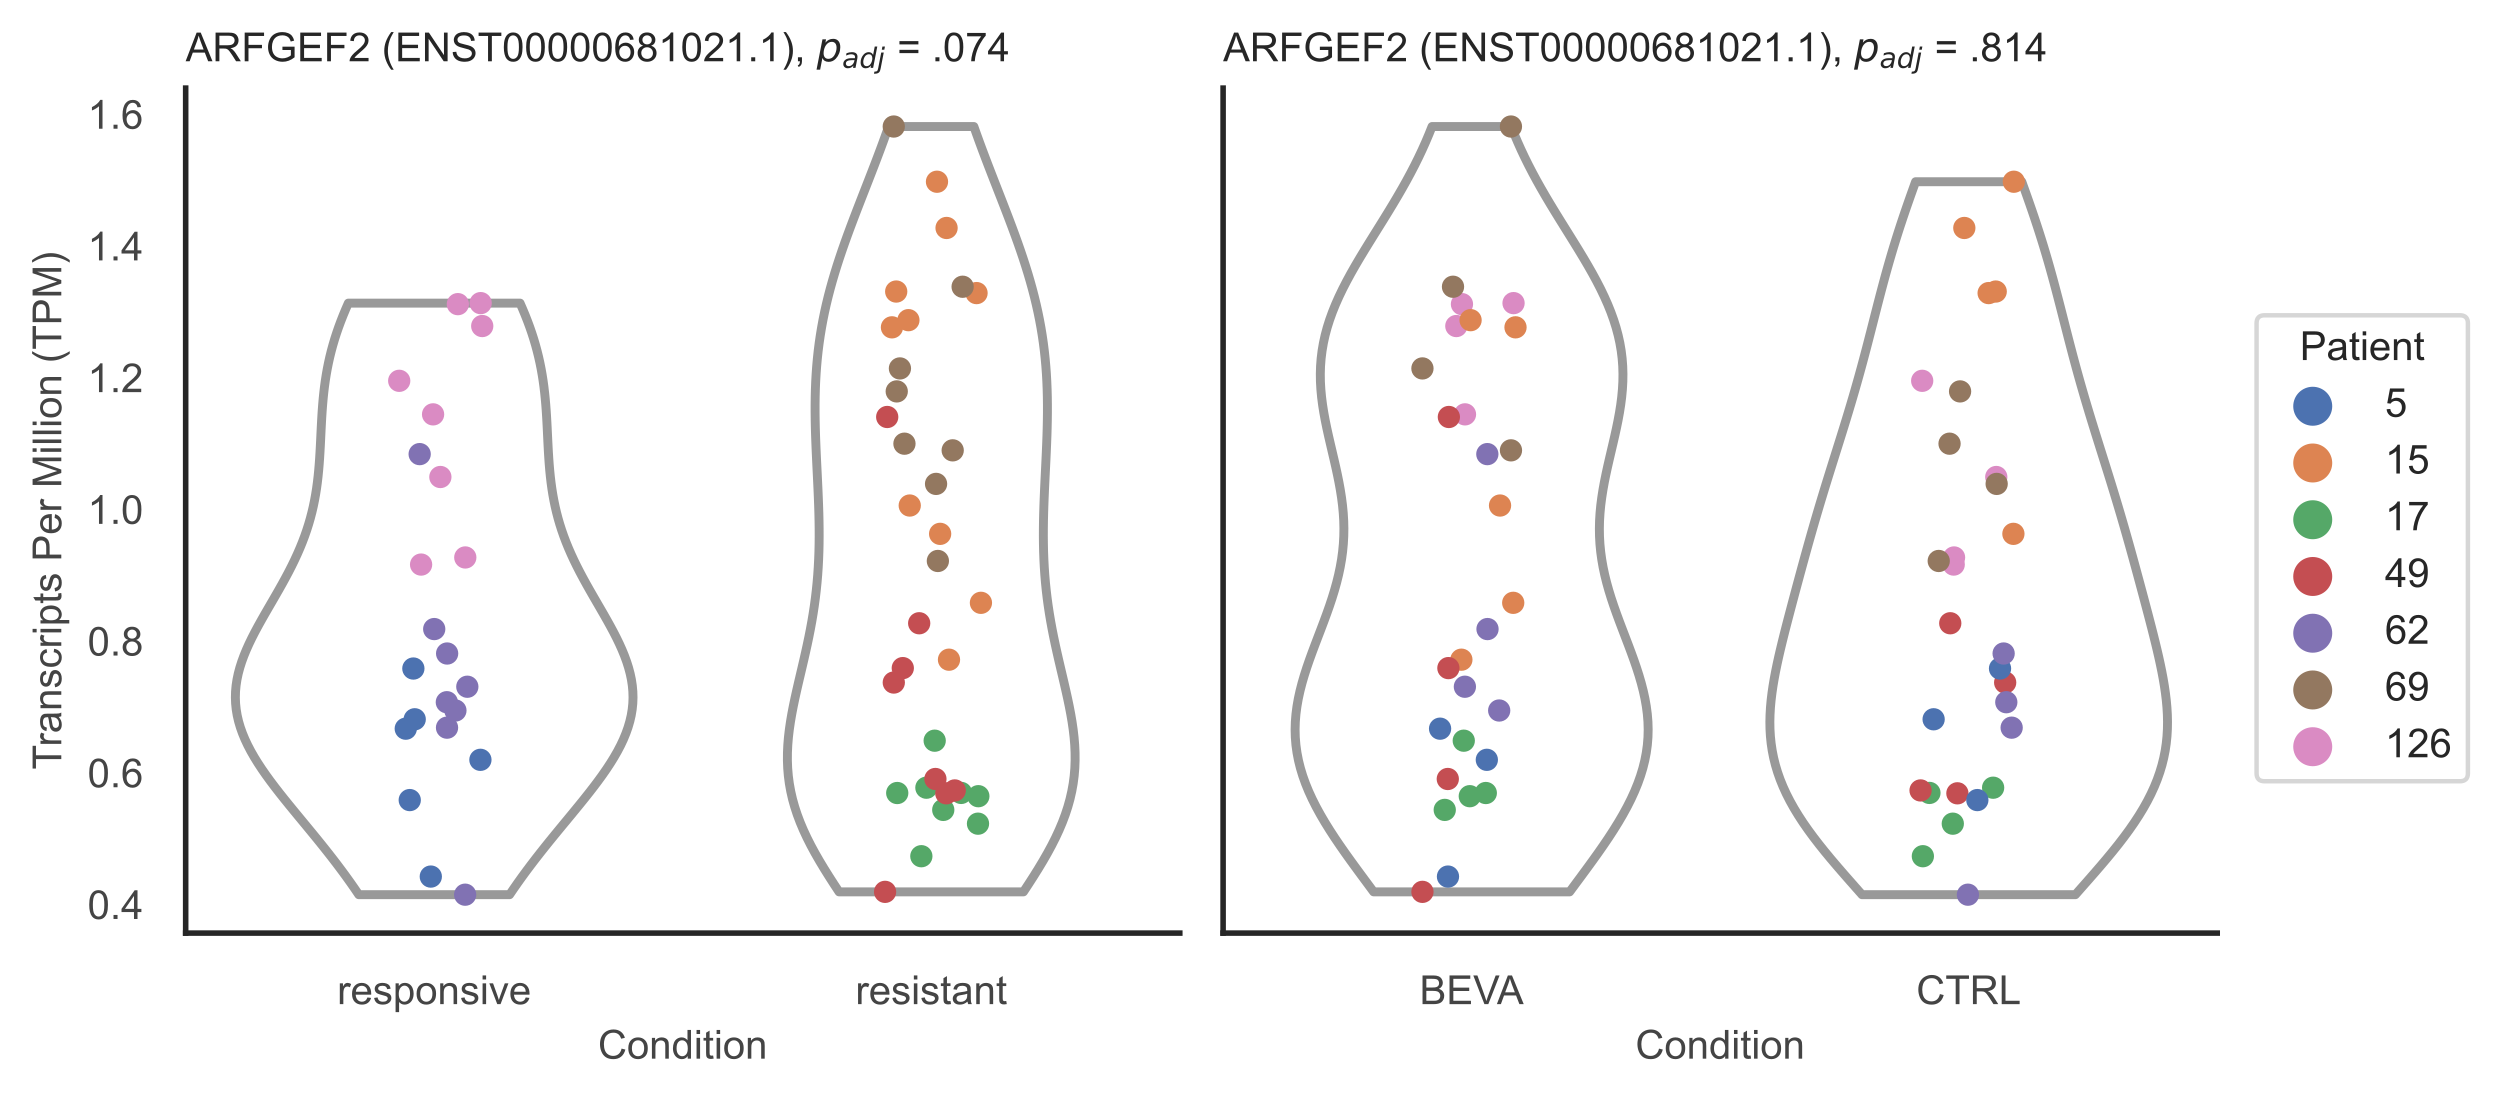 <?xml version="1.0" encoding="utf-8" standalone="no"?>
<!DOCTYPE svg PUBLIC "-//W3C//DTD SVG 1.1//EN"
  "http://www.w3.org/Graphics/SVG/1.1/DTD/svg11.dtd">
<!-- Created with matplotlib (https://matplotlib.org/) -->
<svg height="246.51pt" version="1.1" viewBox="0 0 560.896 246.51" width="560.896pt" xmlns="http://www.w3.org/2000/svg" xmlns:xlink="http://www.w3.org/1999/xlink">
 <defs>
  <style type="text/css">*{stroke-linecap:butt;stroke-linejoin:round;}</style>
 </defs>
 <g id="figure_1">
  <g id="patch_1">
   <path d="M 0 246.51 
L 560.896 246.51 
L 560.896 0 
L 0 0 
z
" style="fill:#ffffff;"/>
  </g>
  <g id="axes_1">
   <g id="patch_2">
    <path d="M 41.656 209.348 
L 264.694 209.348 
L 264.694 19.77 
L 41.656 19.77 
z
" style="fill:#ffffff;"/>
   </g>
   <g id="matplotlib.axis_1">
    <g id="xtick_1">
     <g id="text_1">
      <!-- responsive -->
      <g style="fill:#444444;" transform="translate(75.655 225.29)scale(0.09 -0.09)">
       <defs>
        <path d="M 6.5 0 
L 6.5 51.859 
L 14.406 51.859 
L 14.406 44 
Q 17.438 49.516 20 51.266 
Q 22.562 53.031 25.641 53.031 
Q 30.078 53.031 34.672 50.203 
L 31.641 42.047 
Q 28.422 43.953 25.203 43.953 
Q 22.312 43.953 20.016 42.219 
Q 17.719 40.484 16.75 37.406 
Q 15.281 32.719 15.281 27.156 
L 15.281 0 
z
" id="ArialMT-114"/>
        <path d="M 42.094 16.703 
L 51.172 15.578 
Q 49.031 7.625 43.219 3.219 
Q 37.406 -1.172 28.375 -1.172 
Q 17 -1.172 10.328 5.828 
Q 3.656 12.844 3.656 25.484 
Q 3.656 38.578 10.391 45.797 
Q 17.141 53.031 27.875 53.031 
Q 38.281 53.031 44.875 45.953 
Q 51.469 38.875 51.469 26.031 
Q 51.469 25.25 51.422 23.688 
L 12.75 23.688 
Q 13.234 15.141 17.578 10.594 
Q 21.922 6.062 28.422 6.062 
Q 33.25 6.062 36.672 8.594 
Q 40.094 11.141 42.094 16.703 
z
M 13.234 30.906 
L 42.188 30.906 
Q 41.609 37.453 38.875 40.719 
Q 34.672 45.797 27.984 45.797 
Q 21.922 45.797 17.797 41.75 
Q 13.672 37.703 13.234 30.906 
z
" id="ArialMT-101"/>
        <path d="M 3.078 15.484 
L 11.766 16.844 
Q 12.5 11.625 15.844 8.844 
Q 19.188 6.062 25.203 6.062 
Q 31.25 6.062 34.172 8.516 
Q 37.109 10.984 37.109 14.312 
Q 37.109 17.281 34.516 19 
Q 32.719 20.172 25.531 21.969 
Q 15.875 24.422 12.141 26.203 
Q 8.406 27.984 6.469 31.125 
Q 4.547 34.281 4.547 38.094 
Q 4.547 41.547 6.125 44.5 
Q 7.719 47.469 10.453 49.422 
Q 12.5 50.922 16.031 51.969 
Q 19.578 53.031 23.641 53.031 
Q 29.734 53.031 34.344 51.266 
Q 38.969 49.516 41.156 46.5 
Q 43.359 43.5 44.188 38.484 
L 35.594 37.312 
Q 35.016 41.312 32.203 43.547 
Q 29.391 45.797 24.266 45.797 
Q 18.219 45.797 15.625 43.797 
Q 13.031 41.797 13.031 39.109 
Q 13.031 37.406 14.109 36.031 
Q 15.188 34.625 17.484 33.688 
Q 18.797 33.203 25.25 31.453 
Q 34.578 28.953 38.25 27.359 
Q 41.938 25.781 44.031 22.75 
Q 46.141 19.734 46.141 15.234 
Q 46.141 10.844 43.578 6.953 
Q 41.016 3.078 36.172 0.953 
Q 31.344 -1.172 25.25 -1.172 
Q 15.141 -1.172 9.844 3.031 
Q 4.547 7.234 3.078 15.484 
z
" id="ArialMT-115"/>
        <path d="M 6.594 -19.875 
L 6.594 51.859 
L 14.594 51.859 
L 14.594 45.125 
Q 17.438 49.078 21 51.047 
Q 24.562 53.031 29.641 53.031 
Q 36.281 53.031 41.359 49.609 
Q 46.438 46.188 49.016 39.953 
Q 51.609 33.734 51.609 26.312 
Q 51.609 18.359 48.75 11.984 
Q 45.906 5.609 40.453 2.219 
Q 35.016 -1.172 29 -1.172 
Q 24.609 -1.172 21.109 0.688 
Q 17.625 2.547 15.375 5.375 
L 15.375 -19.875 
z
M 14.547 25.641 
Q 14.547 15.625 18.594 10.844 
Q 22.656 6.062 28.422 6.062 
Q 34.281 6.062 38.453 11.016 
Q 42.625 15.969 42.625 26.375 
Q 42.625 36.281 38.547 41.203 
Q 34.469 46.141 28.812 46.141 
Q 23.188 46.141 18.859 40.891 
Q 14.547 35.641 14.547 25.641 
z
" id="ArialMT-112"/>
        <path d="M 3.328 25.922 
Q 3.328 40.328 11.328 47.266 
Q 18.016 53.031 27.641 53.031 
Q 38.328 53.031 45.109 46.016 
Q 51.906 39.016 51.906 26.656 
Q 51.906 16.656 48.906 10.906 
Q 45.906 5.172 40.156 2 
Q 34.422 -1.172 27.641 -1.172 
Q 16.75 -1.172 10.031 5.812 
Q 3.328 12.797 3.328 25.922 
z
M 12.359 25.922 
Q 12.359 15.969 16.703 11.016 
Q 21.047 6.062 27.641 6.062 
Q 34.188 6.062 38.531 11.031 
Q 42.875 16.016 42.875 26.219 
Q 42.875 35.844 38.5 40.797 
Q 34.125 45.75 27.641 45.75 
Q 21.047 45.75 16.703 40.812 
Q 12.359 35.891 12.359 25.922 
z
" id="ArialMT-111"/>
        <path d="M 6.594 0 
L 6.594 51.859 
L 14.5 51.859 
L 14.5 44.484 
Q 20.219 53.031 31 53.031 
Q 35.688 53.031 39.625 51.344 
Q 43.562 49.656 45.516 46.922 
Q 47.469 44.188 48.25 40.438 
Q 48.734 37.984 48.734 31.891 
L 48.734 0 
L 39.938 0 
L 39.938 31.547 
Q 39.938 36.922 38.906 39.578 
Q 37.891 42.234 35.281 43.812 
Q 32.672 45.406 29.156 45.406 
Q 23.531 45.406 19.453 41.844 
Q 15.375 38.281 15.375 28.328 
L 15.375 0 
z
" id="ArialMT-110"/>
        <path d="M 6.641 61.469 
L 6.641 71.578 
L 15.438 71.578 
L 15.438 61.469 
z
M 6.641 0 
L 6.641 51.859 
L 15.438 51.859 
L 15.438 0 
z
" id="ArialMT-105"/>
        <path d="M 21 0 
L 1.266 51.859 
L 10.547 51.859 
L 21.688 20.797 
Q 23.484 15.766 25 10.359 
Q 26.172 14.453 28.266 20.219 
L 39.797 51.859 
L 48.828 51.859 
L 29.203 0 
z
" id="ArialMT-118"/>
       </defs>
       <use xlink:href="#ArialMT-114"/>
       <use x="33.301" xlink:href="#ArialMT-101"/>
       <use x="88.916" xlink:href="#ArialMT-115"/>
       <use x="138.916" xlink:href="#ArialMT-112"/>
       <use x="194.531" xlink:href="#ArialMT-111"/>
       <use x="250.146" xlink:href="#ArialMT-110"/>
       <use x="305.762" xlink:href="#ArialMT-115"/>
       <use x="355.762" xlink:href="#ArialMT-105"/>
       <use x="377.979" xlink:href="#ArialMT-118"/>
       <use x="427.979" xlink:href="#ArialMT-101"/>
      </g>
     </g>
    </g>
    <g id="xtick_2">
     <g id="text_2">
      <!-- resistant -->
      <g style="fill:#444444;" transform="translate(191.929 225.29)scale(0.09 -0.09)">
       <defs>
        <path d="M 25.781 7.859 
L 27.047 0.094 
Q 23.344 -0.688 20.406 -0.688 
Q 15.625 -0.688 12.984 0.828 
Q 10.359 2.344 9.281 4.812 
Q 8.203 7.281 8.203 15.188 
L 8.203 45.016 
L 1.766 45.016 
L 1.766 51.859 
L 8.203 51.859 
L 8.203 64.703 
L 16.938 69.969 
L 16.938 51.859 
L 25.781 51.859 
L 25.781 45.016 
L 16.938 45.016 
L 16.938 14.703 
Q 16.938 10.938 17.406 9.859 
Q 17.875 8.797 18.922 8.156 
Q 19.969 7.516 21.922 7.516 
Q 23.391 7.516 25.781 7.859 
z
" id="ArialMT-116"/>
        <path d="M 40.438 6.391 
Q 35.547 2.25 31.031 0.531 
Q 26.516 -1.172 21.344 -1.172 
Q 12.797 -1.172 8.203 3 
Q 3.609 7.172 3.609 13.672 
Q 3.609 17.484 5.344 20.625 
Q 7.078 23.781 9.891 25.688 
Q 12.703 27.594 16.219 28.562 
Q 18.797 29.25 24.031 29.891 
Q 34.672 31.156 39.703 32.906 
Q 39.75 34.719 39.75 35.203 
Q 39.75 40.578 37.25 42.781 
Q 33.891 45.75 27.25 45.75 
Q 21.047 45.75 18.094 43.578 
Q 15.141 41.406 13.719 35.891 
L 5.125 37.062 
Q 6.297 42.578 8.984 45.969 
Q 11.672 49.359 16.75 51.188 
Q 21.828 53.031 28.516 53.031 
Q 35.156 53.031 39.297 51.469 
Q 43.453 49.906 45.406 47.531 
Q 47.359 45.172 48.141 41.547 
Q 48.578 39.312 48.578 33.453 
L 48.578 21.734 
Q 48.578 9.469 49.141 6.219 
Q 49.703 2.984 51.375 0 
L 42.188 0 
Q 40.828 2.734 40.438 6.391 
z
M 39.703 26.031 
Q 34.906 24.078 25.344 22.703 
Q 19.922 21.922 17.672 20.938 
Q 15.438 19.969 14.203 18.094 
Q 12.984 16.219 12.984 13.922 
Q 12.984 10.406 15.641 8.062 
Q 18.312 5.719 23.438 5.719 
Q 28.516 5.719 32.469 7.938 
Q 36.422 10.156 38.281 14.016 
Q 39.703 17 39.703 22.797 
z
" id="ArialMT-97"/>
       </defs>
       <use xlink:href="#ArialMT-114"/>
       <use x="33.301" xlink:href="#ArialMT-101"/>
       <use x="88.916" xlink:href="#ArialMT-115"/>
       <use x="138.916" xlink:href="#ArialMT-105"/>
       <use x="161.133" xlink:href="#ArialMT-115"/>
       <use x="211.133" xlink:href="#ArialMT-116"/>
       <use x="238.916" xlink:href="#ArialMT-97"/>
       <use x="294.531" xlink:href="#ArialMT-110"/>
       <use x="350.146" xlink:href="#ArialMT-116"/>
      </g>
     </g>
    </g>
    <g id="text_3">
     <!-- Condition -->
     <g style="fill:#444444;" transform="translate(134.163 237.521)scale(0.09 -0.09)">
      <defs>
       <path d="M 58.797 25.094 
L 68.266 22.703 
Q 65.281 11.031 57.547 4.906 
Q 49.812 -1.219 38.625 -1.219 
Q 27.047 -1.219 19.797 3.484 
Q 12.547 8.203 8.766 17.141 
Q 4.984 26.078 4.984 36.328 
Q 4.984 47.516 9.25 55.828 
Q 13.531 64.156 21.406 68.469 
Q 29.297 72.797 38.766 72.797 
Q 49.516 72.797 56.828 67.328 
Q 64.156 61.859 67.047 51.953 
L 57.719 49.75 
Q 55.219 57.562 50.484 61.125 
Q 45.75 64.703 38.578 64.703 
Q 30.328 64.703 24.781 60.734 
Q 19.234 56.781 16.984 50.109 
Q 14.75 43.453 14.75 36.375 
Q 14.75 27.25 17.406 20.438 
Q 20.062 13.625 25.672 10.25 
Q 31.297 6.891 37.844 6.891 
Q 45.797 6.891 51.312 11.469 
Q 56.844 16.062 58.797 25.094 
z
" id="ArialMT-67"/>
       <path d="M 40.234 0 
L 40.234 6.547 
Q 35.297 -1.172 25.734 -1.172 
Q 19.531 -1.172 14.328 2.25 
Q 9.125 5.672 6.266 11.797 
Q 3.422 17.922 3.422 25.875 
Q 3.422 33.641 6 39.969 
Q 8.594 46.297 13.766 49.656 
Q 18.953 53.031 25.344 53.031 
Q 30.031 53.031 33.688 51.047 
Q 37.359 49.078 39.656 45.906 
L 39.656 71.578 
L 48.391 71.578 
L 48.391 0 
z
M 12.453 25.875 
Q 12.453 15.922 16.641 10.984 
Q 20.844 6.062 26.562 6.062 
Q 32.328 6.062 36.344 10.766 
Q 40.375 15.484 40.375 25.141 
Q 40.375 35.797 36.266 40.766 
Q 32.172 45.75 26.172 45.75 
Q 20.312 45.75 16.375 40.969 
Q 12.453 36.188 12.453 25.875 
z
" id="ArialMT-100"/>
      </defs>
      <use xlink:href="#ArialMT-67"/>
      <use x="72.217" xlink:href="#ArialMT-111"/>
      <use x="127.832" xlink:href="#ArialMT-110"/>
      <use x="183.447" xlink:href="#ArialMT-100"/>
      <use x="239.062" xlink:href="#ArialMT-105"/>
      <use x="261.279" xlink:href="#ArialMT-116"/>
      <use x="289.062" xlink:href="#ArialMT-105"/>
      <use x="311.279" xlink:href="#ArialMT-111"/>
      <use x="366.895" xlink:href="#ArialMT-110"/>
     </g>
    </g>
   </g>
   <g id="matplotlib.axis_2">
    <g id="ytick_1">
     <g id="text_4">
      <!-- 0.4 -->
      <g style="fill:#444444;" transform="translate(19.646 206.178)scale(0.09 -0.09)">
       <defs>
        <path d="M 4.156 35.297 
Q 4.156 48 6.766 55.734 
Q 9.375 63.484 14.516 67.672 
Q 19.672 71.875 27.484 71.875 
Q 33.25 71.875 37.594 69.547 
Q 41.938 67.234 44.766 62.859 
Q 47.609 58.5 49.219 52.219 
Q 50.828 45.953 50.828 35.297 
Q 50.828 22.703 48.234 14.969 
Q 45.656 7.234 40.5 3 
Q 35.359 -1.219 27.484 -1.219 
Q 17.141 -1.219 11.234 6.203 
Q 4.156 15.141 4.156 35.297 
z
M 13.188 35.297 
Q 13.188 17.672 17.312 11.828 
Q 21.438 6 27.484 6 
Q 33.547 6 37.672 11.859 
Q 41.797 17.719 41.797 35.297 
Q 41.797 52.984 37.672 58.781 
Q 33.547 64.594 27.391 64.594 
Q 21.344 64.594 17.719 59.469 
Q 13.188 52.938 13.188 35.297 
z
" id="ArialMT-48"/>
        <path d="M 9.078 0 
L 9.078 10.016 
L 19.094 10.016 
L 19.094 0 
z
" id="ArialMT-46"/>
        <path d="M 32.328 0 
L 32.328 17.141 
L 1.266 17.141 
L 1.266 25.203 
L 33.938 71.578 
L 41.109 71.578 
L 41.109 25.203 
L 50.781 25.203 
L 50.781 17.141 
L 41.109 17.141 
L 41.109 0 
z
M 32.328 25.203 
L 32.328 57.469 
L 9.906 25.203 
z
" id="ArialMT-52"/>
       </defs>
       <use xlink:href="#ArialMT-48"/>
       <use x="55.615" xlink:href="#ArialMT-46"/>
       <use x="83.398" xlink:href="#ArialMT-52"/>
      </g>
     </g>
    </g>
    <g id="ytick_2">
     <g id="text_5">
      <!-- 0.6 -->
      <g style="fill:#444444;" transform="translate(19.646 176.628)scale(0.09 -0.09)">
       <defs>
        <path d="M 49.75 54.047 
L 41.016 53.375 
Q 39.844 58.547 37.703 60.891 
Q 34.125 64.656 28.906 64.656 
Q 24.703 64.656 21.531 62.312 
Q 17.391 59.281 14.984 53.469 
Q 12.594 47.656 12.5 36.922 
Q 15.672 41.75 20.266 44.094 
Q 24.859 46.438 29.891 46.438 
Q 38.672 46.438 44.844 39.969 
Q 51.031 33.5 51.031 23.25 
Q 51.031 16.5 48.125 10.719 
Q 45.219 4.938 40.141 1.859 
Q 35.062 -1.219 28.609 -1.219 
Q 17.625 -1.219 10.688 6.859 
Q 3.766 14.938 3.766 33.5 
Q 3.766 54.25 11.422 63.672 
Q 18.109 71.875 29.438 71.875 
Q 37.891 71.875 43.281 67.141 
Q 48.688 62.406 49.75 54.047 
z
M 13.875 23.188 
Q 13.875 18.656 15.797 14.5 
Q 17.719 10.359 21.188 8.172 
Q 24.656 6 28.469 6 
Q 34.031 6 38.031 10.484 
Q 42.047 14.984 42.047 22.703 
Q 42.047 30.125 38.078 34.391 
Q 34.125 38.672 28.125 38.672 
Q 22.172 38.672 18.016 34.391 
Q 13.875 30.125 13.875 23.188 
z
" id="ArialMT-54"/>
       </defs>
       <use xlink:href="#ArialMT-48"/>
       <use x="55.615" xlink:href="#ArialMT-46"/>
       <use x="83.398" xlink:href="#ArialMT-54"/>
      </g>
     </g>
    </g>
    <g id="ytick_3">
     <g id="text_6">
      <!-- 0.8 -->
      <g style="fill:#444444;" transform="translate(19.646 147.078)scale(0.09 -0.09)">
       <defs>
        <path d="M 17.672 38.812 
Q 12.203 40.828 9.562 44.531 
Q 6.938 48.25 6.938 53.422 
Q 6.938 61.234 12.547 66.547 
Q 18.172 71.875 27.484 71.875 
Q 36.859 71.875 42.578 66.422 
Q 48.297 60.984 48.297 53.172 
Q 48.297 48.188 45.672 44.5 
Q 43.062 40.828 37.75 38.812 
Q 44.344 36.672 47.781 31.875 
Q 51.219 27.094 51.219 20.453 
Q 51.219 11.281 44.719 5.031 
Q 38.234 -1.219 27.641 -1.219 
Q 17.047 -1.219 10.547 5.047 
Q 4.047 11.328 4.047 20.703 
Q 4.047 27.688 7.594 32.391 
Q 11.141 37.109 17.672 38.812 
z
M 15.922 53.719 
Q 15.922 48.641 19.188 45.406 
Q 22.469 42.188 27.688 42.188 
Q 32.766 42.188 36.016 45.375 
Q 39.266 48.578 39.266 53.219 
Q 39.266 58.062 35.906 61.359 
Q 32.562 64.656 27.594 64.656 
Q 22.562 64.656 19.234 61.422 
Q 15.922 58.203 15.922 53.719 
z
M 13.094 20.656 
Q 13.094 16.891 14.875 13.375 
Q 16.656 9.859 20.172 7.922 
Q 23.688 6 27.734 6 
Q 34.031 6 38.125 10.047 
Q 42.234 14.109 42.234 20.359 
Q 42.234 26.703 38.016 30.859 
Q 33.797 35.016 27.438 35.016 
Q 21.234 35.016 17.156 30.906 
Q 13.094 26.812 13.094 20.656 
z
" id="ArialMT-56"/>
       </defs>
       <use xlink:href="#ArialMT-48"/>
       <use x="55.615" xlink:href="#ArialMT-46"/>
       <use x="83.398" xlink:href="#ArialMT-56"/>
      </g>
     </g>
    </g>
    <g id="ytick_4">
     <g id="text_7">
      <!-- 1.0 -->
      <g style="fill:#444444;" transform="translate(19.646 117.528)scale(0.09 -0.09)">
       <defs>
        <path d="M 37.25 0 
L 28.469 0 
L 28.469 56 
Q 25.297 52.984 20.141 49.953 
Q 14.984 46.922 10.891 45.406 
L 10.891 53.906 
Q 18.266 57.375 23.781 62.297 
Q 29.297 67.234 31.594 71.875 
L 37.25 71.875 
z
" id="ArialMT-49"/>
       </defs>
       <use xlink:href="#ArialMT-49"/>
       <use x="55.615" xlink:href="#ArialMT-46"/>
       <use x="83.398" xlink:href="#ArialMT-48"/>
      </g>
     </g>
    </g>
    <g id="ytick_5">
     <g id="text_8">
      <!-- 1.2 -->
      <g style="fill:#444444;" transform="translate(19.646 87.979)scale(0.09 -0.09)">
       <defs>
        <path d="M 50.344 8.453 
L 50.344 0 
L 3.031 0 
Q 2.938 3.172 4.047 6.109 
Q 5.859 10.938 9.828 15.625 
Q 13.812 20.312 21.344 26.469 
Q 33.016 36.031 37.109 41.625 
Q 41.219 47.219 41.219 52.203 
Q 41.219 57.422 37.469 61 
Q 33.734 64.594 27.734 64.594 
Q 21.391 64.594 17.578 60.781 
Q 13.766 56.984 13.719 50.25 
L 4.688 51.172 
Q 5.609 61.281 11.656 66.578 
Q 17.719 71.875 27.938 71.875 
Q 38.234 71.875 44.234 66.156 
Q 50.25 60.453 50.25 52 
Q 50.25 47.703 48.484 43.547 
Q 46.734 39.406 42.656 34.812 
Q 38.578 30.219 29.109 22.219 
Q 21.188 15.578 18.938 13.203 
Q 16.703 10.844 15.234 8.453 
z
" id="ArialMT-50"/>
       </defs>
       <use xlink:href="#ArialMT-49"/>
       <use x="55.615" xlink:href="#ArialMT-46"/>
       <use x="83.398" xlink:href="#ArialMT-50"/>
      </g>
     </g>
    </g>
    <g id="ytick_6">
     <g id="text_9">
      <!-- 1.4 -->
      <g style="fill:#444444;" transform="translate(19.646 58.429)scale(0.09 -0.09)">
       <use xlink:href="#ArialMT-49"/>
       <use x="55.615" xlink:href="#ArialMT-46"/>
       <use x="83.398" xlink:href="#ArialMT-52"/>
      </g>
     </g>
    </g>
    <g id="ytick_7">
     <g id="text_10">
      <!-- 1.6 -->
      <g style="fill:#444444;" transform="translate(19.646 28.879)scale(0.09 -0.09)">
       <use xlink:href="#ArialMT-49"/>
       <use x="55.615" xlink:href="#ArialMT-46"/>
       <use x="83.398" xlink:href="#ArialMT-54"/>
      </g>
     </g>
    </g>
    <g id="text_11">
     <!-- Transcripts Per Million (TPM) -->
     <g style="fill:#444444;" transform="translate(13.752 172.644)rotate(-90)scale(0.09 -0.09)">
      <defs>
       <path d="M 25.922 0 
L 25.922 63.141 
L 2.344 63.141 
L 2.344 71.578 
L 59.078 71.578 
L 59.078 63.141 
L 35.406 63.141 
L 35.406 0 
z
" id="ArialMT-84"/>
       <path d="M 40.438 19 
L 49.078 17.875 
Q 47.656 8.938 41.812 3.875 
Q 35.984 -1.172 27.484 -1.172 
Q 16.844 -1.172 10.375 5.781 
Q 3.906 12.75 3.906 25.734 
Q 3.906 34.125 6.688 40.422 
Q 9.469 46.734 15.156 49.875 
Q 20.844 53.031 27.547 53.031 
Q 35.984 53.031 41.359 48.75 
Q 46.734 44.484 48.25 36.625 
L 39.703 35.297 
Q 38.484 40.531 35.375 43.156 
Q 32.281 45.797 27.875 45.797 
Q 21.234 45.797 17.078 41.031 
Q 12.938 36.281 12.938 25.984 
Q 12.938 15.531 16.938 10.797 
Q 20.953 6.062 27.391 6.062 
Q 32.562 6.062 36.031 9.234 
Q 39.5 12.406 40.438 19 
z
" id="ArialMT-99"/>
       <path id="ArialMT-32"/>
       <path d="M 7.719 0 
L 7.719 71.578 
L 34.719 71.578 
Q 41.844 71.578 45.609 70.906 
Q 50.875 70.016 54.438 67.547 
Q 58.016 65.094 60.188 60.641 
Q 62.359 56.203 62.359 50.875 
Q 62.359 41.75 56.547 35.422 
Q 50.734 29.109 35.547 29.109 
L 17.188 29.109 
L 17.188 0 
z
M 17.188 37.547 
L 35.688 37.547 
Q 44.875 37.547 48.734 40.969 
Q 52.594 44.391 52.594 50.594 
Q 52.594 55.078 50.312 58.266 
Q 48.047 61.469 44.344 62.5 
Q 41.938 63.141 35.5 63.141 
L 17.188 63.141 
z
" id="ArialMT-80"/>
       <path d="M 7.422 0 
L 7.422 71.578 
L 21.688 71.578 
L 38.625 20.906 
Q 40.969 13.812 42.047 10.297 
Q 43.266 14.203 45.844 21.781 
L 62.984 71.578 
L 75.734 71.578 
L 75.734 0 
L 66.609 0 
L 66.609 59.906 
L 45.797 0 
L 37.25 0 
L 16.547 60.938 
L 16.547 0 
z
" id="ArialMT-77"/>
       <path d="M 6.391 0 
L 6.391 71.578 
L 15.188 71.578 
L 15.188 0 
z
" id="ArialMT-108"/>
       <path d="M 23.391 -21.047 
Q 16.109 -11.859 11.078 0.438 
Q 6.062 12.75 6.062 25.922 
Q 6.062 37.547 9.812 48.188 
Q 14.203 60.547 23.391 72.797 
L 29.688 72.797 
Q 23.781 62.641 21.875 58.297 
Q 18.891 51.562 17.188 44.234 
Q 15.094 35.109 15.094 25.875 
Q 15.094 2.391 29.688 -21.047 
z
" id="ArialMT-40"/>
       <path d="M 12.359 -21.047 
L 6.062 -21.047 
Q 20.656 2.391 20.656 25.875 
Q 20.656 35.062 18.562 44.094 
Q 16.891 51.422 13.922 58.156 
Q 12.016 62.547 6.062 72.797 
L 12.359 72.797 
Q 21.531 60.547 25.922 48.188 
Q 29.688 37.547 29.688 25.922 
Q 29.688 12.75 24.625 0.438 
Q 19.578 -11.859 12.359 -21.047 
z
" id="ArialMT-41"/>
      </defs>
      <use xlink:href="#ArialMT-84"/>
      <use x="57.334" xlink:href="#ArialMT-114"/>
      <use x="90.635" xlink:href="#ArialMT-97"/>
      <use x="146.25" xlink:href="#ArialMT-110"/>
      <use x="201.865" xlink:href="#ArialMT-115"/>
      <use x="251.865" xlink:href="#ArialMT-99"/>
      <use x="301.865" xlink:href="#ArialMT-114"/>
      <use x="335.166" xlink:href="#ArialMT-105"/>
      <use x="357.383" xlink:href="#ArialMT-112"/>
      <use x="412.998" xlink:href="#ArialMT-116"/>
      <use x="440.781" xlink:href="#ArialMT-115"/>
      <use x="490.781" xlink:href="#ArialMT-32"/>
      <use x="518.564" xlink:href="#ArialMT-80"/>
      <use x="585.264" xlink:href="#ArialMT-101"/>
      <use x="640.879" xlink:href="#ArialMT-114"/>
      <use x="674.18" xlink:href="#ArialMT-32"/>
      <use x="701.963" xlink:href="#ArialMT-77"/>
      <use x="785.264" xlink:href="#ArialMT-105"/>
      <use x="807.48" xlink:href="#ArialMT-108"/>
      <use x="829.697" xlink:href="#ArialMT-108"/>
      <use x="851.914" xlink:href="#ArialMT-105"/>
      <use x="874.131" xlink:href="#ArialMT-111"/>
      <use x="929.746" xlink:href="#ArialMT-110"/>
      <use x="985.361" xlink:href="#ArialMT-32"/>
      <use x="1013.145" xlink:href="#ArialMT-40"/>
      <use x="1046.445" xlink:href="#ArialMT-84"/>
      <use x="1107.529" xlink:href="#ArialMT-80"/>
      <use x="1174.229" xlink:href="#ArialMT-77"/>
      <use x="1257.529" xlink:href="#ArialMT-41"/>
     </g>
    </g>
   </g>
   <g id="PolyCollection_1">
    <defs>
     <path d="M 114.332 -45.779 
L 80.499 -45.779 
L 79.589 -47.119 
L 78.653 -48.46 
L 77.693 -49.801 
L 76.71 -51.141 
L 75.704 -52.482 
L 74.677 -53.823 
L 73.631 -55.163 
L 72.567 -56.504 
L 71.488 -57.845 
L 70.397 -59.185 
L 69.296 -60.526 
L 68.19 -61.866 
L 67.082 -63.207 
L 65.977 -64.548 
L 64.88 -65.888 
L 63.796 -67.229 
L 62.73 -68.57 
L 61.689 -69.91 
L 60.678 -71.251 
L 59.703 -72.592 
L 58.771 -73.932 
L 57.888 -75.273 
L 57.059 -76.613 
L 56.291 -77.954 
L 55.589 -79.295 
L 54.957 -80.635 
L 54.401 -81.976 
L 53.923 -83.317 
L 53.528 -84.657 
L 53.218 -85.998 
L 52.994 -87.339 
L 52.857 -88.679 
L 52.808 -90.02 
L 52.845 -91.361 
L 52.966 -92.701 
L 53.169 -94.042 
L 53.452 -95.382 
L 53.809 -96.723 
L 54.236 -98.064 
L 54.728 -99.404 
L 55.278 -100.745 
L 55.881 -102.086 
L 56.53 -103.426 
L 57.218 -104.767 
L 57.938 -106.108 
L 58.684 -107.448 
L 59.446 -108.789 
L 60.221 -110.129 
L 60.999 -111.47 
L 61.775 -112.811 
L 62.544 -114.151 
L 63.298 -115.492 
L 64.034 -116.833 
L 64.747 -118.173 
L 65.432 -119.514 
L 66.087 -120.855 
L 66.707 -122.195 
L 67.292 -123.536 
L 67.839 -124.877 
L 68.346 -126.217 
L 68.814 -127.558 
L 69.242 -128.898 
L 69.63 -130.239 
L 69.98 -131.58 
L 70.293 -132.92 
L 70.569 -134.261 
L 70.812 -135.602 
L 71.024 -136.942 
L 71.206 -138.283 
L 71.362 -139.624 
L 71.495 -140.964 
L 71.608 -142.305 
L 71.705 -143.646 
L 71.788 -144.986 
L 71.861 -146.327 
L 71.928 -147.667 
L 71.991 -149.008 
L 72.056 -150.349 
L 72.124 -151.689 
L 72.2 -153.03 
L 72.286 -154.371 
L 72.386 -155.711 
L 72.503 -157.052 
L 72.639 -158.393 
L 72.797 -159.733 
L 72.979 -161.074 
L 73.188 -162.414 
L 73.426 -163.755 
L 73.694 -165.096 
L 73.993 -166.436 
L 74.325 -167.777 
L 74.689 -169.118 
L 75.087 -170.458 
L 75.519 -171.799 
L 75.983 -173.14 
L 76.48 -174.48 
L 77.008 -175.821 
L 77.566 -177.162 
L 78.151 -178.502 
L 116.68 -178.502 
L 116.68 -178.502 
L 117.265 -177.162 
L 117.823 -175.821 
L 118.351 -174.48 
L 118.848 -173.14 
L 119.312 -171.799 
L 119.744 -170.458 
L 120.142 -169.118 
L 120.506 -167.777 
L 120.838 -166.436 
L 121.137 -165.096 
L 121.405 -163.755 
L 121.643 -162.414 
L 121.852 -161.074 
L 122.034 -159.733 
L 122.192 -158.393 
L 122.328 -157.052 
L 122.445 -155.711 
L 122.545 -154.371 
L 122.631 -153.03 
L 122.707 -151.689 
L 122.775 -150.349 
L 122.839 -149.008 
L 122.903 -147.667 
L 122.97 -146.327 
L 123.043 -144.986 
L 123.126 -143.646 
L 123.223 -142.305 
L 123.336 -140.964 
L 123.469 -139.624 
L 123.625 -138.283 
L 123.807 -136.942 
L 124.019 -135.602 
L 124.262 -134.261 
L 124.538 -132.92 
L 124.851 -131.58 
L 125.2 -130.239 
L 125.589 -128.898 
L 126.017 -127.558 
L 126.485 -126.217 
L 126.992 -124.877 
L 127.539 -123.536 
L 128.124 -122.195 
L 128.744 -120.855 
L 129.399 -119.514 
L 130.084 -118.173 
L 130.797 -116.833 
L 131.533 -115.492 
L 132.287 -114.151 
L 133.056 -112.811 
L 133.832 -111.47 
L 134.61 -110.129 
L 135.384 -108.789 
L 136.147 -107.448 
L 136.892 -106.108 
L 137.613 -104.767 
L 138.301 -103.426 
L 138.95 -102.086 
L 139.553 -100.745 
L 140.103 -99.404 
L 140.595 -98.064 
L 141.022 -96.723 
L 141.379 -95.382 
L 141.661 -94.042 
L 141.865 -92.701 
L 141.986 -91.361 
L 142.023 -90.02 
L 141.974 -88.679 
L 141.837 -87.339 
L 141.613 -85.998 
L 141.302 -84.657 
L 140.907 -83.317 
L 140.43 -81.976 
L 139.874 -80.635 
L 139.242 -79.295 
L 138.54 -77.954 
L 137.772 -76.613 
L 136.943 -75.273 
L 136.06 -73.932 
L 135.128 -72.592 
L 134.153 -71.251 
L 133.142 -69.91 
L 132.101 -68.57 
L 131.035 -67.229 
L 129.951 -65.888 
L 128.854 -64.548 
L 127.749 -63.207 
L 126.641 -61.866 
L 125.535 -60.526 
L 124.434 -59.185 
L 123.343 -57.845 
L 122.264 -56.504 
L 121.2 -55.163 
L 120.154 -53.823 
L 119.127 -52.482 
L 118.121 -51.141 
L 117.138 -49.801 
L 116.178 -48.46 
L 115.242 -47.119 
L 114.332 -45.779 
z
" id="m2fc06b5445" style="stroke:#999999;stroke-width:2;"/>
    </defs>
    <g clip-path="url(#p1708ee3311)">
     <use style="fill:#ffffff;stroke:#999999;stroke-width:2;" x="0" xlink:href="#m2fc06b5445" y="246.51"/>
    </g>
   </g>
   <g id="PolyCollection_2">
    <defs>
     <path d="M 229.622 -46.414 
L 188.247 -46.414 
L 187.108 -48.149 
L 185.993 -49.883 
L 184.909 -51.618 
L 183.864 -53.352 
L 182.869 -55.086 
L 181.929 -56.821 
L 181.053 -58.555 
L 180.246 -60.29 
L 179.514 -62.024 
L 178.861 -63.759 
L 178.292 -65.493 
L 177.807 -67.227 
L 177.409 -68.962 
L 177.096 -70.696 
L 176.869 -72.431 
L 176.724 -74.165 
L 176.659 -75.9 
L 176.669 -77.634 
L 176.748 -79.368 
L 176.892 -81.103 
L 177.094 -82.837 
L 177.346 -84.572 
L 177.642 -86.306 
L 177.975 -88.041 
L 178.337 -89.775 
L 178.721 -91.509 
L 179.119 -93.244 
L 179.526 -94.978 
L 179.935 -96.713 
L 180.34 -98.447 
L 180.735 -100.182 
L 181.117 -101.916 
L 181.481 -103.65 
L 181.824 -105.385 
L 182.142 -107.119 
L 182.434 -108.854 
L 182.698 -110.588 
L 182.933 -112.323 
L 183.138 -114.057 
L 183.314 -115.791 
L 183.46 -117.526 
L 183.577 -119.26 
L 183.666 -120.995 
L 183.73 -122.729 
L 183.768 -124.463 
L 183.784 -126.198 
L 183.779 -127.932 
L 183.756 -129.667 
L 183.716 -131.401 
L 183.662 -133.136 
L 183.597 -134.87 
L 183.524 -136.604 
L 183.444 -138.339 
L 183.36 -140.073 
L 183.275 -141.808 
L 183.192 -143.542 
L 183.114 -145.277 
L 183.042 -147.011 
L 182.979 -148.745 
L 182.928 -150.48 
L 182.892 -152.214 
L 182.872 -153.949 
L 182.872 -155.683 
L 182.892 -157.418 
L 182.936 -159.152 
L 183.005 -160.886 
L 183.102 -162.621 
L 183.227 -164.355 
L 183.382 -166.09 
L 183.569 -167.824 
L 183.788 -169.559 
L 184.041 -171.293 
L 184.327 -173.027 
L 184.647 -174.762 
L 185.001 -176.496 
L 185.388 -178.231 
L 185.808 -179.965 
L 186.26 -181.7 
L 186.742 -183.434 
L 187.253 -185.168 
L 187.791 -186.903 
L 188.354 -188.637 
L 188.94 -190.372 
L 189.547 -192.106 
L 190.172 -193.841 
L 190.812 -195.575 
L 191.465 -197.309 
L 192.128 -199.044 
L 192.799 -200.778 
L 193.474 -202.513 
L 194.152 -204.247 
L 194.829 -205.982 
L 195.503 -207.716 
L 196.173 -209.45 
L 196.835 -211.185 
L 197.488 -212.919 
L 198.129 -214.654 
L 198.758 -216.388 
L 199.372 -218.122 
L 218.497 -218.122 
L 218.497 -218.122 
L 219.111 -216.388 
L 219.74 -214.654 
L 220.381 -212.919 
L 221.034 -211.185 
L 221.696 -209.45 
L 222.366 -207.716 
L 223.04 -205.982 
L 223.717 -204.247 
L 224.395 -202.513 
L 225.07 -200.778 
L 225.741 -199.044 
L 226.404 -197.309 
L 227.057 -195.575 
L 227.697 -193.841 
L 228.322 -192.106 
L 228.929 -190.372 
L 229.515 -188.637 
L 230.078 -186.903 
L 230.616 -185.168 
L 231.127 -183.434 
L 231.609 -181.7 
L 232.061 -179.965 
L 232.481 -178.231 
L 232.868 -176.496 
L 233.222 -174.762 
L 233.542 -173.027 
L 233.828 -171.293 
L 234.081 -169.559 
L 234.3 -167.824 
L 234.487 -166.09 
L 234.642 -164.355 
L 234.768 -162.621 
L 234.864 -160.886 
L 234.933 -159.152 
L 234.977 -157.418 
L 234.997 -155.683 
L 234.997 -153.949 
L 234.977 -152.214 
L 234.941 -150.48 
L 234.89 -148.745 
L 234.827 -147.011 
L 234.755 -145.277 
L 234.677 -143.542 
L 234.594 -141.808 
L 234.509 -140.073 
L 234.425 -138.339 
L 234.345 -136.604 
L 234.272 -134.87 
L 234.207 -133.136 
L 234.153 -131.401 
L 234.113 -129.667 
L 234.09 -127.932 
L 234.085 -126.198 
L 234.101 -124.463 
L 234.139 -122.729 
L 234.203 -120.995 
L 234.292 -119.26 
L 234.409 -117.526 
L 234.555 -115.791 
L 234.731 -114.057 
L 234.936 -112.323 
L 235.171 -110.588 
L 235.435 -108.854 
L 235.727 -107.119 
L 236.045 -105.385 
L 236.388 -103.65 
L 236.752 -101.916 
L 237.134 -100.182 
L 237.529 -98.447 
L 237.934 -96.713 
L 238.343 -94.978 
L 238.75 -93.244 
L 239.148 -91.509 
L 239.532 -89.775 
L 239.894 -88.041 
L 240.227 -86.306 
L 240.523 -84.572 
L 240.775 -82.837 
L 240.977 -81.103 
L 241.121 -79.368 
L 241.2 -77.634 
L 241.21 -75.9 
L 241.145 -74.165 
L 241 -72.431 
L 240.773 -70.696 
L 240.46 -68.962 
L 240.062 -67.227 
L 239.577 -65.493 
L 239.008 -63.759 
L 238.355 -62.024 
L 237.623 -60.29 
L 236.816 -58.555 
L 235.94 -56.821 
L 235 -55.086 
L 234.005 -53.352 
L 232.961 -51.618 
L 231.876 -49.883 
L 230.761 -48.149 
L 229.622 -46.414 
z
" id="m0bac6d49ad" style="stroke:#999999;stroke-width:2;"/>
    </defs>
    <g clip-path="url(#p1708ee3311)">
     <use style="fill:#ffffff;stroke:#999999;stroke-width:2;" x="0" xlink:href="#m0bac6d49ad" y="246.51"/>
    </g>
   </g>
   <g id="PathCollection_1"/>
   <g id="PathCollection_2"/>
   <g id="PathCollection_3"/>
   <g id="PathCollection_4"/>
   <g id="PathCollection_5"/>
   <g id="PathCollection_6"/>
   <g id="PathCollection_7"/>
   <g id="patch_3">
    <path d="M 41.656 209.348 
L 41.656 19.77 
" style="fill:none;stroke:#262626;stroke-linecap:square;stroke-linejoin:miter;stroke-width:1.25;"/>
   </g>
   <g id="patch_4">
    <path d="M 41.656 209.348 
L 264.694 209.348 
" style="fill:none;stroke:#262626;stroke-linecap:square;stroke-linejoin:miter;stroke-width:1.25;"/>
   </g>
   <g id="PathCollection_8">
    <defs>
     <path d="M 0 2.5 
C 0.663 2.5 1.299 2.237 1.768 1.768 
C 2.237 1.299 2.5 0.663 2.5 -0 
C 2.5 -0.663 2.237 -1.299 1.768 -1.768 
C 1.299 -2.237 0.663 -2.5 0 -2.5 
C -0.663 -2.5 -1.299 -2.237 -1.768 -1.768 
C -2.237 -1.299 -2.5 -0.663 -2.5 0 
C -2.5 0.663 -2.237 1.299 -1.768 1.768 
C -1.299 2.237 -0.663 2.5 0 2.5 
z
" id="C0_0_6b02cd79f5"/>
    </defs>
    <g clip-path="url(#p1708ee3311)">
     <use style="fill:#da8bc3;" x="107.839" xlink:href="#C0_0_6b02cd79f5" y="68.008"/>
    </g>
    <g clip-path="url(#p1708ee3311)">
     <use style="fill:#da8bc3;" x="97.166" xlink:href="#C0_0_6b02cd79f5" y="92.965"/>
    </g>
    <g clip-path="url(#p1708ee3311)">
     <use style="fill:#da8bc3;" x="108.192" xlink:href="#C0_0_6b02cd79f5" y="73.15"/>
    </g>
    <g clip-path="url(#p1708ee3311)">
     <use style="fill:#da8bc3;" x="102.724" xlink:href="#C0_0_6b02cd79f5" y="68.236"/>
    </g>
    <g clip-path="url(#p1708ee3311)">
     <use style="fill:#da8bc3;" x="98.8" xlink:href="#C0_0_6b02cd79f5" y="107.019"/>
    </g>
    <g clip-path="url(#p1708ee3311)">
     <use style="fill:#da8bc3;" x="94.476" xlink:href="#C0_0_6b02cd79f5" y="126.666"/>
    </g>
    <g clip-path="url(#p1708ee3311)">
     <use style="fill:#da8bc3;" x="89.567" xlink:href="#C0_0_6b02cd79f5" y="85.439"/>
    </g>
    <g clip-path="url(#p1708ee3311)">
     <use style="fill:#da8bc3;" x="104.391" xlink:href="#C0_0_6b02cd79f5" y="125.071"/>
    </g>
    <g clip-path="url(#p1708ee3311)">
     <use style="fill:#4c72b0;" x="107.784" xlink:href="#C0_0_6b02cd79f5" y="170.472"/>
    </g>
    <g clip-path="url(#p1708ee3311)">
     <use style="fill:#4c72b0;" x="91.036" xlink:href="#C0_0_6b02cd79f5" y="163.485"/>
    </g>
    <g clip-path="url(#p1708ee3311)">
     <use style="fill:#4c72b0;" x="96.654" xlink:href="#C0_0_6b02cd79f5" y="196.666"/>
    </g>
    <g clip-path="url(#p1708ee3311)">
     <use style="fill:#4c72b0;" x="92.741" xlink:href="#C0_0_6b02cd79f5" y="149.99"/>
    </g>
    <g clip-path="url(#p1708ee3311)">
     <use style="fill:#4c72b0;" x="93.045" xlink:href="#C0_0_6b02cd79f5" y="161.376"/>
    </g>
    <g clip-path="url(#p1708ee3311)">
     <use style="fill:#4c72b0;" x="91.93" xlink:href="#C0_0_6b02cd79f5" y="179.504"/>
    </g>
    <g clip-path="url(#p1708ee3311)">
     <use style="fill:#8172b3;" x="104.847" xlink:href="#C0_0_6b02cd79f5" y="154.074"/>
    </g>
    <g clip-path="url(#p1708ee3311)">
     <use style="fill:#8172b3;" x="97.421" xlink:href="#C0_0_6b02cd79f5" y="141.136"/>
    </g>
    <g clip-path="url(#p1708ee3311)">
     <use style="fill:#8172b3;" x="94.156" xlink:href="#C0_0_6b02cd79f5" y="101.884"/>
    </g>
    <g clip-path="url(#p1708ee3311)">
     <use style="fill:#8172b3;" x="102.176" xlink:href="#C0_0_6b02cd79f5" y="159.408"/>
    </g>
    <g clip-path="url(#p1708ee3311)">
     <use style="fill:#8172b3;" x="100.294" xlink:href="#C0_0_6b02cd79f5" y="163.258"/>
    </g>
    <g clip-path="url(#p1708ee3311)">
     <use style="fill:#8172b3;" x="104.36" xlink:href="#C0_0_6b02cd79f5" y="200.731"/>
    </g>
    <g clip-path="url(#p1708ee3311)">
     <use style="fill:#8172b3;" x="100.318" xlink:href="#C0_0_6b02cd79f5" y="146.62"/>
    </g>
    <g clip-path="url(#p1708ee3311)">
     <use style="fill:#8172b3;" x="100.251" xlink:href="#C0_0_6b02cd79f5" y="157.547"/>
    </g>
   </g>
   <g id="PathCollection_9">
    <defs>
     <path d="M 0 2.5 
C 0.663 2.5 1.299 2.237 1.768 1.768 
C 2.237 1.299 2.5 0.663 2.5 -0 
C 2.5 -0.663 2.237 -1.299 1.768 -1.768 
C 1.299 -2.237 0.663 -2.5 0 -2.5 
C -0.663 -2.5 -1.299 -2.237 -1.768 -1.768 
C -2.237 -1.299 -2.5 -0.663 -2.5 0 
C -2.5 0.663 -2.237 1.299 -1.768 1.768 
C -1.299 2.237 -0.663 2.5 0 2.5 
z
" id="C1_0_c06f3726e7"/>
    </defs>
    <g clip-path="url(#p1708ee3311)">
     <use style="fill:#dd8452;" x="200.117" xlink:href="#C1_0_c06f3726e7" y="73.44"/>
    </g>
    <g clip-path="url(#p1708ee3311)">
     <use style="fill:#dd8452;" x="203.81" xlink:href="#C1_0_c06f3726e7" y="71.832"/>
    </g>
    <g clip-path="url(#p1708ee3311)">
     <use style="fill:#dd8452;" x="204.108" xlink:href="#C1_0_c06f3726e7" y="113.419"/>
    </g>
    <g clip-path="url(#p1708ee3311)">
     <use style="fill:#dd8452;" x="212.914" xlink:href="#C1_0_c06f3726e7" y="148.007"/>
    </g>
    <g clip-path="url(#p1708ee3311)">
     <use style="fill:#dd8452;" x="220.08" xlink:href="#C1_0_c06f3726e7" y="135.248"/>
    </g>
    <g clip-path="url(#p1708ee3311)">
     <use style="fill:#dd8452;" x="201.072" xlink:href="#C1_0_c06f3726e7" y="65.41"/>
    </g>
    <g clip-path="url(#p1708ee3311)">
     <use style="fill:#dd8452;" x="210.926" xlink:href="#C1_0_c06f3726e7" y="119.774"/>
    </g>
    <g clip-path="url(#p1708ee3311)">
     <use style="fill:#dd8452;" x="219.095" xlink:href="#C1_0_c06f3726e7" y="65.757"/>
    </g>
    <g clip-path="url(#p1708ee3311)">
     <use style="fill:#dd8452;" x="210.221" xlink:href="#C1_0_c06f3726e7" y="40.773"/>
    </g>
    <g clip-path="url(#p1708ee3311)">
     <use style="fill:#dd8452;" x="212.371" xlink:href="#C1_0_c06f3726e7" y="51.147"/>
    </g>
    <g clip-path="url(#p1708ee3311)">
     <use style="fill:#55a868;" x="219.5" xlink:href="#C1_0_c06f3726e7" y="178.632"/>
    </g>
    <g clip-path="url(#p1708ee3311)">
     <use style="fill:#55a868;" x="209.706" xlink:href="#C1_0_c06f3726e7" y="166.18"/>
    </g>
    <g clip-path="url(#p1708ee3311)">
     <use style="fill:#55a868;" x="211.628" xlink:href="#C1_0_c06f3726e7" y="181.708"/>
    </g>
    <g clip-path="url(#p1708ee3311)">
     <use style="fill:#55a868;" x="201.302" xlink:href="#C1_0_c06f3726e7" y="177.92"/>
    </g>
    <g clip-path="url(#p1708ee3311)">
     <use style="fill:#55a868;" x="206.712" xlink:href="#C1_0_c06f3726e7" y="192.098"/>
    </g>
    <g clip-path="url(#p1708ee3311)">
     <use style="fill:#55a868;" x="215.635" xlink:href="#C1_0_c06f3726e7" y="177.899"/>
    </g>
    <g clip-path="url(#p1708ee3311)">
     <use style="fill:#55a868;" x="219.422" xlink:href="#C1_0_c06f3726e7" y="184.799"/>
    </g>
    <g clip-path="url(#p1708ee3311)">
     <use style="fill:#55a868;" x="207.845" xlink:href="#C1_0_c06f3726e7" y="176.728"/>
    </g>
    <g clip-path="url(#p1708ee3311)">
     <use style="fill:#c44e52;" x="209.868" xlink:href="#C1_0_c06f3726e7" y="174.773"/>
    </g>
    <g clip-path="url(#p1708ee3311)">
     <use style="fill:#c44e52;" x="199.053" xlink:href="#C1_0_c06f3726e7" y="93.554"/>
    </g>
    <g clip-path="url(#p1708ee3311)">
     <use style="fill:#c44e52;" x="198.575" xlink:href="#C1_0_c06f3726e7" y="200.095"/>
    </g>
    <g clip-path="url(#p1708ee3311)">
     <use style="fill:#c44e52;" x="202.549" xlink:href="#C1_0_c06f3726e7" y="149.895"/>
    </g>
    <g clip-path="url(#p1708ee3311)">
     <use style="fill:#c44e52;" x="214.208" xlink:href="#C1_0_c06f3726e7" y="177.341"/>
    </g>
    <g clip-path="url(#p1708ee3311)">
     <use style="fill:#c44e52;" x="200.53" xlink:href="#C1_0_c06f3726e7" y="153.133"/>
    </g>
    <g clip-path="url(#p1708ee3311)">
     <use style="fill:#c44e52;" x="212.312" xlink:href="#C1_0_c06f3726e7" y="177.987"/>
    </g>
    <g clip-path="url(#p1708ee3311)">
     <use style="fill:#c44e52;" x="206.227" xlink:href="#C1_0_c06f3726e7" y="139.832"/>
    </g>
    <g clip-path="url(#p1708ee3311)">
     <use style="fill:#937860;" x="213.746" xlink:href="#C1_0_c06f3726e7" y="101.039"/>
    </g>
    <g clip-path="url(#p1708ee3311)">
     <use style="fill:#937860;" x="215.974" xlink:href="#C1_0_c06f3726e7" y="64.333"/>
    </g>
    <g clip-path="url(#p1708ee3311)">
     <use style="fill:#937860;" x="200.524" xlink:href="#C1_0_c06f3726e7" y="28.387"/>
    </g>
    <g clip-path="url(#p1708ee3311)">
     <use style="fill:#937860;" x="201.906" xlink:href="#C1_0_c06f3726e7" y="82.661"/>
    </g>
    <g clip-path="url(#p1708ee3311)">
     <use style="fill:#937860;" x="210.013" xlink:href="#C1_0_c06f3726e7" y="108.567"/>
    </g>
    <g clip-path="url(#p1708ee3311)">
     <use style="fill:#937860;" x="201.191" xlink:href="#C1_0_c06f3726e7" y="87.815"/>
    </g>
    <g clip-path="url(#p1708ee3311)">
     <use style="fill:#937860;" x="202.921" xlink:href="#C1_0_c06f3726e7" y="99.545"/>
    </g>
    <g clip-path="url(#p1708ee3311)">
     <use style="fill:#937860;" x="210.419" xlink:href="#C1_0_c06f3726e7" y="125.858"/>
    </g>
   </g>
   <g id="text_12">
    <!-- ARFGEF2 (ENST00000681021.1), $p_{adj}$ = .074 -->
    <g style="fill:#262626;" transform="translate(41.656 13.77)scale(0.09 -0.09)">
     <defs>
      <path d="M -0.141 0 
L 27.344 71.578 
L 37.547 71.578 
L 66.844 0 
L 56.062 0 
L 47.703 21.688 
L 17.781 21.688 
L 9.906 0 
z
M 20.516 29.391 
L 44.781 29.391 
L 37.312 49.219 
Q 33.891 58.25 32.234 64.062 
Q 30.859 57.172 28.375 50.391 
z
" id="ArialMT-65"/>
      <path d="M 7.859 0 
L 7.859 71.578 
L 39.594 71.578 
Q 49.172 71.578 54.141 69.641 
Q 59.125 67.719 62.109 62.828 
Q 65.094 57.953 65.094 52.047 
Q 65.094 44.438 60.156 39.203 
Q 55.219 33.984 44.922 32.562 
Q 48.688 30.766 50.641 29 
Q 54.781 25.203 58.5 19.484 
L 70.953 0 
L 59.031 0 
L 49.562 14.891 
Q 45.406 21.344 42.719 24.75 
Q 40.047 28.172 37.922 29.531 
Q 35.797 30.906 33.594 31.453 
Q 31.984 31.781 28.328 31.781 
L 17.328 31.781 
L 17.328 0 
z
M 17.328 39.984 
L 37.703 39.984 
Q 44.188 39.984 47.844 41.328 
Q 51.516 42.672 53.422 45.625 
Q 55.328 48.578 55.328 52.047 
Q 55.328 57.125 51.641 60.391 
Q 47.953 63.672 39.984 63.672 
L 17.328 63.672 
z
" id="ArialMT-82"/>
      <path d="M 8.203 0 
L 8.203 71.578 
L 56.5 71.578 
L 56.5 63.141 
L 17.672 63.141 
L 17.672 40.969 
L 51.266 40.969 
L 51.266 32.516 
L 17.672 32.516 
L 17.672 0 
z
" id="ArialMT-70"/>
      <path d="M 41.219 28.078 
L 41.219 36.469 
L 71.531 36.531 
L 71.531 9.969 
Q 64.547 4.391 57.125 1.578 
Q 49.703 -1.219 41.891 -1.219 
Q 31.344 -1.219 22.719 3.297 
Q 14.109 7.812 9.719 16.359 
Q 5.328 24.906 5.328 35.453 
Q 5.328 45.906 9.688 54.953 
Q 14.062 64.016 22.266 68.406 
Q 30.469 72.797 41.156 72.797 
Q 48.922 72.797 55.188 70.281 
Q 61.469 67.781 65.031 63.281 
Q 68.609 58.797 70.453 51.562 
L 61.922 49.219 
Q 60.297 54.688 57.906 57.812 
Q 55.516 60.938 51.062 62.812 
Q 46.625 64.703 41.219 64.703 
Q 34.719 64.703 29.984 62.719 
Q 25.25 60.75 22.344 57.516 
Q 19.438 54.297 17.828 50.438 
Q 15.094 43.797 15.094 36.031 
Q 15.094 26.469 18.391 20.016 
Q 21.688 13.578 27.984 10.453 
Q 34.281 7.328 41.359 7.328 
Q 47.516 7.328 53.375 9.688 
Q 59.234 12.062 62.25 14.75 
L 62.25 28.078 
z
" id="ArialMT-71"/>
      <path d="M 7.906 0 
L 7.906 71.578 
L 59.672 71.578 
L 59.672 63.141 
L 17.391 63.141 
L 17.391 41.219 
L 56.984 41.219 
L 56.984 32.812 
L 17.391 32.812 
L 17.391 8.453 
L 61.328 8.453 
L 61.328 0 
z
" id="ArialMT-69"/>
      <path d="M 7.625 0 
L 7.625 71.578 
L 17.328 71.578 
L 54.938 15.375 
L 54.938 71.578 
L 64.016 71.578 
L 64.016 0 
L 54.297 0 
L 16.703 56.25 
L 16.703 0 
z
" id="ArialMT-78"/>
      <path d="M 4.5 23 
L 13.422 23.781 
Q 14.062 18.406 16.375 14.969 
Q 18.703 11.531 23.578 9.406 
Q 28.469 7.281 34.578 7.281 
Q 39.984 7.281 44.141 8.891 
Q 48.297 10.5 50.312 13.297 
Q 52.344 16.109 52.344 19.438 
Q 52.344 22.797 50.391 25.312 
Q 48.438 27.828 43.953 29.547 
Q 41.062 30.672 31.203 33.031 
Q 21.344 35.406 17.391 37.5 
Q 12.25 40.188 9.734 44.156 
Q 7.234 48.141 7.234 53.078 
Q 7.234 58.5 10.297 63.203 
Q 13.375 67.922 19.281 70.359 
Q 25.203 72.797 32.422 72.797 
Q 40.375 72.797 46.453 70.234 
Q 52.547 67.672 55.812 62.688 
Q 59.078 57.719 59.328 51.422 
L 50.25 50.734 
Q 49.516 57.516 45.281 60.984 
Q 41.062 64.453 32.812 64.453 
Q 24.219 64.453 20.281 61.297 
Q 16.359 58.156 16.359 53.719 
Q 16.359 49.859 19.141 47.359 
Q 21.875 44.875 33.422 42.266 
Q 44.969 39.656 49.266 37.703 
Q 55.516 34.812 58.484 30.391 
Q 61.469 25.984 61.469 20.219 
Q 61.469 14.5 58.203 9.438 
Q 54.938 4.391 48.797 1.578 
Q 42.672 -1.219 35.016 -1.219 
Q 25.297 -1.219 18.719 1.609 
Q 12.156 4.438 8.422 10.125 
Q 4.688 15.828 4.5 23 
z
" id="ArialMT-83"/>
      <path d="M 8.891 0 
L 8.891 10.016 
L 18.891 10.016 
L 18.891 0 
Q 18.891 -5.516 16.938 -8.906 
Q 14.984 -12.312 10.75 -14.156 
L 8.297 -10.406 
Q 11.078 -9.188 12.391 -6.812 
Q 13.719 -4.438 13.875 0 
z
" id="ArialMT-44"/>
      <path d="M 49.609 33.688 
Q 49.609 40.875 46.484 44.672 
Q 43.359 48.484 37.5 48.484 
Q 33.5 48.484 29.859 46.438 
Q 26.219 44.391 23.391 40.484 
Q 20.609 36.625 18.938 31.156 
Q 17.281 25.688 17.281 20.312 
Q 17.281 13.484 20.406 9.797 
Q 23.531 6.109 29.297 6.109 
Q 33.547 6.109 37.188 8.109 
Q 40.828 10.109 43.406 13.922 
Q 46.188 17.922 47.891 23.344 
Q 49.609 28.766 49.609 33.688 
z
M 21.781 46.391 
Q 25.391 51.125 30.297 53.562 
Q 35.203 56 41.219 56 
Q 49.609 56 54.25 50.5 
Q 58.891 45.016 58.891 35.109 
Q 58.891 27 56 19.656 
Q 53.125 12.312 47.703 6.5 
Q 44.094 2.641 39.547 0.609 
Q 35.016 -1.422 29.984 -1.422 
Q 24.172 -1.422 20.219 1 
Q 16.266 3.422 14.312 8.203 
L 8.688 -20.797 
L -0.297 -20.797 
L 14.406 54.688 
L 23.391 54.688 
z
" id="DejaVuSans-Oblique-112"/>
      <path d="M 53.719 31.203 
L 47.609 0 
L 38.625 0 
L 40.281 8.297 
Q 36.328 3.422 31.266 1 
Q 26.219 -1.422 20.016 -1.422 
Q 13.031 -1.422 8.562 2.844 
Q 4.109 7.125 4.109 13.812 
Q 4.109 23.391 11.75 28.953 
Q 19.391 34.516 32.812 34.516 
L 45.312 34.516 
L 45.797 36.922 
Q 45.906 37.312 45.953 37.766 
Q 46 38.234 46 39.203 
Q 46 43.562 42.453 45.969 
Q 38.922 48.391 32.516 48.391 
Q 28.125 48.391 23.5 47.266 
Q 18.891 46.141 14.016 43.891 
L 15.578 52.203 
Q 20.656 54.109 25.516 55.047 
Q 30.375 56 34.906 56 
Q 44.578 56 49.625 51.797 
Q 54.688 47.609 54.688 39.594 
Q 54.688 37.984 54.438 35.812 
Q 54.203 33.641 53.719 31.203 
z
M 44 27.484 
L 35.016 27.484 
Q 23.969 27.484 18.672 24.531 
Q 13.375 21.578 13.375 15.375 
Q 13.375 11.078 16.078 8.641 
Q 18.797 6.203 23.578 6.203 
Q 30.906 6.203 36.375 11.453 
Q 41.844 16.703 43.609 25.484 
z
" id="DejaVuSans-Oblique-97"/>
      <path d="M 41.797 8.203 
Q 38.188 3.469 33.25 1.016 
Q 28.328 -1.422 22.312 -1.422 
Q 14.109 -1.422 9.344 4.172 
Q 4.594 9.766 4.594 19.484 
Q 4.594 27.594 7.469 34.938 
Q 10.359 42.281 15.828 48.094 
Q 19.438 51.953 23.969 53.969 
Q 28.516 56 33.5 56 
Q 38.766 56 42.797 53.453 
Q 46.828 50.922 49.031 46.188 
L 54.891 75.984 
L 63.922 75.984 
L 49.125 0 
L 40.094 0 
z
M 13.922 21.094 
Q 13.922 14.016 17.109 10.062 
Q 20.312 6.109 25.984 6.109 
Q 30.172 6.109 33.766 8.125 
Q 37.359 10.156 40.094 14.109 
Q 42.969 18.219 44.625 23.578 
Q 46.297 28.953 46.297 34.188 
Q 46.297 40.969 43.094 44.766 
Q 39.891 48.578 34.281 48.578 
Q 30.031 48.578 26.359 46.578 
Q 22.703 44.578 20.125 40.828 
Q 17.281 36.766 15.594 31.391 
Q 13.922 26.031 13.922 21.094 
z
" id="DejaVuSans-Oblique-100"/>
      <path d="M 14.5 54.688 
L 23.484 54.688 
L 12.703 -0.984 
L 12.641 -1.219 
Q 10.844 -10.547 8.5 -14.016 
Q 6.297 -17.281 2.062 -19.031 
Q -2.156 -20.797 -7.906 -20.797 
L -11.281 -20.797 
L -9.812 -13.188 
L -7.516 -13.188 
Q -2.25 -13.188 -0.016 -10.984 
Q 2.203 -8.797 3.719 -0.984 
z
M 18.703 75.984 
L 27.688 75.984 
L 25.484 64.594 
L 16.5 64.594 
z
" id="DejaVuSans-Oblique-106"/>
      <path d="M 52.828 42.094 
L 5.562 42.094 
L 5.562 50.297 
L 52.828 50.297 
z
M 52.828 20.359 
L 5.562 20.359 
L 5.562 28.562 
L 52.828 28.562 
z
" id="ArialMT-61"/>
      <path d="M 4.734 62.203 
L 4.734 70.656 
L 51.078 70.656 
L 51.078 63.812 
Q 44.234 56.547 37.516 44.484 
Q 30.812 32.422 27.156 19.672 
Q 24.516 10.688 23.781 0 
L 14.75 0 
Q 14.891 8.453 18.062 20.406 
Q 21.234 32.375 27.172 43.484 
Q 33.109 54.594 39.797 62.203 
z
" id="ArialMT-55"/>
     </defs>
     <use transform="translate(0 0.203)" xlink:href="#ArialMT-65"/>
     <use transform="translate(66.699 0.203)" xlink:href="#ArialMT-82"/>
     <use transform="translate(138.916 0.203)" xlink:href="#ArialMT-70"/>
     <use transform="translate(200 0.203)" xlink:href="#ArialMT-71"/>
     <use transform="translate(277.783 0.203)" xlink:href="#ArialMT-69"/>
     <use transform="translate(344.482 0.203)" xlink:href="#ArialMT-70"/>
     <use transform="translate(405.566 0.203)" xlink:href="#ArialMT-50"/>
     <use transform="translate(461.182 0.203)" xlink:href="#ArialMT-32"/>
     <use transform="translate(488.965 0.203)" xlink:href="#ArialMT-40"/>
     <use transform="translate(522.266 0.203)" xlink:href="#ArialMT-69"/>
     <use transform="translate(588.965 0.203)" xlink:href="#ArialMT-78"/>
     <use transform="translate(661.182 0.203)" xlink:href="#ArialMT-83"/>
     <use transform="translate(727.881 0.203)" xlink:href="#ArialMT-84"/>
     <use transform="translate(788.965 0.203)" xlink:href="#ArialMT-48"/>
     <use transform="translate(844.58 0.203)" xlink:href="#ArialMT-48"/>
     <use transform="translate(900.195 0.203)" xlink:href="#ArialMT-48"/>
     <use transform="translate(955.811 0.203)" xlink:href="#ArialMT-48"/>
     <use transform="translate(1011.426 0.203)" xlink:href="#ArialMT-48"/>
     <use transform="translate(1067.041 0.203)" xlink:href="#ArialMT-54"/>
     <use transform="translate(1122.656 0.203)" xlink:href="#ArialMT-56"/>
     <use transform="translate(1178.271 0.203)" xlink:href="#ArialMT-49"/>
     <use transform="translate(1233.887 0.203)" xlink:href="#ArialMT-48"/>
     <use transform="translate(1289.502 0.203)" xlink:href="#ArialMT-50"/>
     <use transform="translate(1345.117 0.203)" xlink:href="#ArialMT-49"/>
     <use transform="translate(1400.732 0.203)" xlink:href="#ArialMT-46"/>
     <use transform="translate(1428.516 0.203)" xlink:href="#ArialMT-49"/>
     <use transform="translate(1484.131 0.203)" xlink:href="#ArialMT-41"/>
     <use transform="translate(1517.432 0.203)" xlink:href="#ArialMT-44"/>
     <use transform="translate(1545.215 0.203)" xlink:href="#ArialMT-32"/>
     <use transform="translate(1572.998 0.203)" xlink:href="#DejaVuSans-Oblique-112"/>
     <use transform="translate(1636.475 -16.203)scale(0.7)" xlink:href="#DejaVuSans-Oblique-97"/>
     <use transform="translate(1679.37 -16.203)scale(0.7)" xlink:href="#DejaVuSans-Oblique-100"/>
     <use transform="translate(1723.804 -16.203)scale(0.7)" xlink:href="#DejaVuSans-Oblique-106"/>
     <use transform="translate(1745.986 0.203)" xlink:href="#ArialMT-32"/>
     <use transform="translate(1773.77 0.203)" xlink:href="#ArialMT-61"/>
     <use transform="translate(1832.168 0.203)" xlink:href="#ArialMT-32"/>
     <use transform="translate(1859.951 0.203)" xlink:href="#ArialMT-46"/>
     <use transform="translate(1887.734 0.203)" xlink:href="#ArialMT-48"/>
     <use transform="translate(1943.35 0.203)" xlink:href="#ArialMT-55"/>
     <use transform="translate(1998.965 0.203)" xlink:href="#ArialMT-52"/>
    </g>
   </g>
  </g>
  <g id="axes_2">
   <g id="patch_5">
    <path d="M 274.414 209.348 
L 497.452 209.348 
L 497.452 19.77 
L 274.414 19.77 
z
" style="fill:#ffffff;"/>
   </g>
   <g id="matplotlib.axis_3">
    <g id="xtick_3">
     <g id="text_13">
      <!-- BEVA -->
      <g style="fill:#444444;" transform="translate(318.499 225.29)scale(0.09 -0.09)">
       <defs>
        <path d="M 7.328 0 
L 7.328 71.578 
L 34.188 71.578 
Q 42.391 71.578 47.344 69.406 
Q 52.297 67.234 55.094 62.719 
Q 57.906 58.203 57.906 53.266 
Q 57.906 48.688 55.422 44.625 
Q 52.938 40.578 47.906 38.094 
Q 54.391 36.188 57.875 31.594 
Q 61.375 27 61.375 20.75 
Q 61.375 15.719 59.25 11.391 
Q 57.125 7.078 54 4.734 
Q 50.875 2.391 46.156 1.188 
Q 41.453 0 34.625 0 
z
M 16.797 41.5 
L 32.281 41.5 
Q 38.578 41.5 41.312 42.328 
Q 44.922 43.406 46.75 45.891 
Q 48.578 48.391 48.578 52.156 
Q 48.578 55.719 46.875 58.422 
Q 45.172 61.141 41.984 62.141 
Q 38.812 63.141 31.109 63.141 
L 16.797 63.141 
z
M 16.797 8.453 
L 34.625 8.453 
Q 39.203 8.453 41.062 8.797 
Q 44.344 9.375 46.531 10.734 
Q 48.734 12.109 50.141 14.719 
Q 51.562 17.328 51.562 20.75 
Q 51.562 24.75 49.516 27.703 
Q 47.469 30.672 43.828 31.859 
Q 40.188 33.062 33.344 33.062 
L 16.797 33.062 
z
" id="ArialMT-66"/>
        <path d="M 28.172 0 
L 0.438 71.578 
L 10.688 71.578 
L 29.297 19.578 
Q 31.547 13.328 33.062 7.859 
Q 34.719 13.719 36.922 19.578 
L 56.25 71.578 
L 65.922 71.578 
L 37.891 0 
z
" id="ArialMT-86"/>
       </defs>
       <use xlink:href="#ArialMT-66"/>
       <use x="66.699" xlink:href="#ArialMT-69"/>
       <use x="133.398" xlink:href="#ArialMT-86"/>
       <use x="192.723" xlink:href="#ArialMT-65"/>
      </g>
     </g>
    </g>
    <g id="xtick_4">
     <g id="text_14">
      <!-- CTRL -->
      <g style="fill:#444444;" transform="translate(429.942 225.29)scale(0.09 -0.09)">
       <defs>
        <path d="M 7.328 0 
L 7.328 71.578 
L 16.797 71.578 
L 16.797 8.453 
L 52.047 8.453 
L 52.047 0 
z
" id="ArialMT-76"/>
       </defs>
       <use xlink:href="#ArialMT-67"/>
       <use x="72.217" xlink:href="#ArialMT-84"/>
       <use x="133.301" xlink:href="#ArialMT-82"/>
       <use x="205.518" xlink:href="#ArialMT-76"/>
      </g>
     </g>
    </g>
    <g id="text_15">
     <!-- Condition -->
     <g style="fill:#444444;" transform="translate(366.921 237.521)scale(0.09 -0.09)">
      <use xlink:href="#ArialMT-67"/>
      <use x="72.217" xlink:href="#ArialMT-111"/>
      <use x="127.832" xlink:href="#ArialMT-110"/>
      <use x="183.447" xlink:href="#ArialMT-100"/>
      <use x="239.062" xlink:href="#ArialMT-105"/>
      <use x="261.279" xlink:href="#ArialMT-116"/>
      <use x="289.062" xlink:href="#ArialMT-105"/>
      <use x="311.279" xlink:href="#ArialMT-111"/>
      <use x="366.895" xlink:href="#ArialMT-110"/>
     </g>
    </g>
   </g>
   <g id="matplotlib.axis_4">
    <g id="ytick_8"/>
    <g id="ytick_9"/>
    <g id="ytick_10"/>
    <g id="ytick_11"/>
    <g id="ytick_12"/>
    <g id="ytick_13"/>
    <g id="ytick_14"/>
   </g>
   <g id="PolyCollection_3">
    <defs>
     <path d="M 352.158 -46.414 
L 308.189 -46.414 
L 306.905 -48.149 
L 305.621 -49.883 
L 304.344 -51.618 
L 303.08 -53.352 
L 301.838 -55.086 
L 300.627 -56.821 
L 299.452 -58.555 
L 298.324 -60.29 
L 297.248 -62.024 
L 296.233 -63.759 
L 295.284 -65.493 
L 294.41 -67.227 
L 293.615 -68.962 
L 292.905 -70.696 
L 292.285 -72.431 
L 291.757 -74.165 
L 291.324 -75.9 
L 290.989 -77.634 
L 290.751 -79.368 
L 290.611 -81.103 
L 290.567 -82.837 
L 290.617 -84.572 
L 290.758 -86.306 
L 290.984 -88.041 
L 291.29 -89.775 
L 291.67 -91.509 
L 292.117 -93.244 
L 292.623 -94.978 
L 293.179 -96.713 
L 293.775 -98.447 
L 294.404 -100.182 
L 295.054 -101.916 
L 295.716 -103.65 
L 296.38 -105.385 
L 297.036 -107.119 
L 297.674 -108.854 
L 298.287 -110.588 
L 298.864 -112.322 
L 299.399 -114.057 
L 299.884 -115.791 
L 300.314 -117.526 
L 300.682 -119.26 
L 300.987 -120.995 
L 301.223 -122.729 
L 301.39 -124.463 
L 301.487 -126.198 
L 301.514 -127.932 
L 301.474 -129.667 
L 301.369 -131.401 
L 301.204 -133.136 
L 300.982 -134.87 
L 300.711 -136.604 
L 300.396 -138.339 
L 300.046 -140.073 
L 299.668 -141.808 
L 299.271 -143.542 
L 298.865 -145.277 
L 298.457 -147.011 
L 298.058 -148.745 
L 297.676 -150.48 
L 297.322 -152.214 
L 297.003 -153.949 
L 296.729 -155.683 
L 296.507 -157.418 
L 296.345 -159.152 
L 296.248 -160.886 
L 296.223 -162.621 
L 296.275 -164.355 
L 296.406 -166.09 
L 296.62 -167.824 
L 296.918 -169.559 
L 297.3 -171.293 
L 297.765 -173.027 
L 298.313 -174.762 
L 298.939 -176.496 
L 299.639 -178.231 
L 300.41 -179.965 
L 301.244 -181.7 
L 302.137 -183.434 
L 303.079 -185.168 
L 304.065 -186.903 
L 305.086 -188.637 
L 306.134 -190.372 
L 307.202 -192.106 
L 308.28 -193.84 
L 309.363 -195.575 
L 310.442 -197.309 
L 311.51 -199.044 
L 312.562 -200.778 
L 313.592 -202.513 
L 314.595 -204.247 
L 315.566 -205.981 
L 316.503 -207.716 
L 317.402 -209.45 
L 318.262 -211.185 
L 319.081 -212.919 
L 319.859 -214.654 
L 320.595 -216.388 
L 321.29 -218.122 
L 339.058 -218.122 
L 339.058 -218.122 
L 339.752 -216.388 
L 340.489 -214.654 
L 341.266 -212.919 
L 342.085 -211.185 
L 342.945 -209.45 
L 343.844 -207.716 
L 344.781 -205.981 
L 345.752 -204.247 
L 346.755 -202.513 
L 347.785 -200.778 
L 348.837 -199.044 
L 349.905 -197.309 
L 350.984 -195.575 
L 352.067 -193.84 
L 353.146 -192.106 
L 354.213 -190.372 
L 355.261 -188.637 
L 356.282 -186.903 
L 357.268 -185.168 
L 358.211 -183.434 
L 359.103 -181.7 
L 359.937 -179.965 
L 360.708 -178.231 
L 361.408 -176.496 
L 362.034 -174.762 
L 362.582 -173.027 
L 363.047 -171.293 
L 363.43 -169.559 
L 363.727 -167.824 
L 363.941 -166.09 
L 364.072 -164.355 
L 364.124 -162.621 
L 364.099 -160.886 
L 364.002 -159.152 
L 363.84 -157.418 
L 363.618 -155.683 
L 363.344 -153.949 
L 363.025 -152.214 
L 362.671 -150.48 
L 362.29 -148.745 
L 361.89 -147.011 
L 361.483 -145.277 
L 361.076 -143.542 
L 360.679 -141.808 
L 360.301 -140.073 
L 359.951 -138.339 
L 359.636 -136.604 
L 359.365 -134.87 
L 359.143 -133.136 
L 358.978 -131.401 
L 358.873 -129.667 
L 358.833 -127.932 
L 358.86 -126.198 
L 358.957 -124.463 
L 359.124 -122.729 
L 359.361 -120.995 
L 359.665 -119.26 
L 360.033 -117.526 
L 360.463 -115.791 
L 360.948 -114.057 
L 361.483 -112.322 
L 362.06 -110.588 
L 362.673 -108.854 
L 363.311 -107.119 
L 363.967 -105.385 
L 364.631 -103.65 
L 365.293 -101.916 
L 365.943 -100.182 
L 366.572 -98.447 
L 367.169 -96.713 
L 367.724 -94.978 
L 368.23 -93.244 
L 368.677 -91.509 
L 369.057 -89.775 
L 369.363 -88.041 
L 369.589 -86.306 
L 369.73 -84.572 
L 369.78 -82.837 
L 369.736 -81.103 
L 369.596 -79.368 
L 369.359 -77.634 
L 369.023 -75.9 
L 368.591 -74.165 
L 368.063 -72.431 
L 367.442 -70.696 
L 366.732 -68.962 
L 365.937 -67.227 
L 365.063 -65.493 
L 364.115 -63.759 
L 363.099 -62.024 
L 362.023 -60.29 
L 360.895 -58.555 
L 359.721 -56.821 
L 358.509 -55.086 
L 357.267 -53.352 
L 356.004 -51.618 
L 354.726 -49.883 
L 353.442 -48.149 
L 352.158 -46.414 
z
" id="me248a7bf6d" style="stroke:#999999;stroke-width:2;"/>
    </defs>
    <g clip-path="url(#p4a54f6c9b2)">
     <use style="fill:#ffffff;stroke:#999999;stroke-width:2;" x="0" xlink:href="#me248a7bf6d" y="246.51"/>
    </g>
   </g>
   <g id="PolyCollection_4">
    <defs>
     <path d="M 465.626 -45.779 
L 417.76 -45.779 
L 416.335 -47.394 
L 414.911 -49.01 
L 413.498 -50.626 
L 412.102 -52.242 
L 410.732 -53.857 
L 409.396 -55.473 
L 408.103 -57.089 
L 406.859 -58.705 
L 405.672 -60.32 
L 404.547 -61.936 
L 403.492 -63.552 
L 402.51 -65.168 
L 401.605 -66.783 
L 400.782 -68.399 
L 400.042 -70.015 
L 399.387 -71.63 
L 398.817 -73.246 
L 398.332 -74.862 
L 397.93 -76.478 
L 397.61 -78.093 
L 397.37 -79.709 
L 397.205 -81.325 
L 397.111 -82.941 
L 397.085 -84.556 
L 397.122 -86.172 
L 397.216 -87.788 
L 397.362 -89.404 
L 397.556 -91.019 
L 397.791 -92.635 
L 398.064 -94.251 
L 398.368 -95.866 
L 398.7 -97.482 
L 399.054 -99.098 
L 399.428 -100.714 
L 399.816 -102.329 
L 400.217 -103.945 
L 400.627 -105.561 
L 401.045 -107.177 
L 401.468 -108.792 
L 401.895 -110.408 
L 402.324 -112.024 
L 402.757 -113.64 
L 403.191 -115.255 
L 403.628 -116.871 
L 404.067 -118.487 
L 404.508 -120.102 
L 404.953 -121.718 
L 405.402 -123.334 
L 405.854 -124.95 
L 406.312 -126.565 
L 406.775 -128.181 
L 407.243 -129.797 
L 407.718 -131.413 
L 408.198 -133.028 
L 408.684 -134.644 
L 409.175 -136.26 
L 409.671 -137.876 
L 410.172 -139.491 
L 410.676 -141.107 
L 411.183 -142.723 
L 411.691 -144.338 
L 412.199 -145.954 
L 412.706 -147.57 
L 413.212 -149.186 
L 413.714 -150.801 
L 414.211 -152.417 
L 414.703 -154.033 
L 415.188 -155.649 
L 415.667 -157.264 
L 416.138 -158.88 
L 416.6 -160.496 
L 417.055 -162.112 
L 417.502 -163.727 
L 417.94 -165.343 
L 418.372 -166.959 
L 418.798 -168.574 
L 419.218 -170.19 
L 419.634 -171.806 
L 420.048 -173.422 
L 420.461 -175.037 
L 420.874 -176.653 
L 421.289 -178.269 
L 421.708 -179.885 
L 422.132 -181.5 
L 422.564 -183.116 
L 423.004 -184.732 
L 423.454 -186.348 
L 423.915 -187.963 
L 424.388 -189.579 
L 424.873 -191.195 
L 425.372 -192.81 
L 425.883 -194.426 
L 426.407 -196.042 
L 426.944 -197.658 
L 427.492 -199.273 
L 428.051 -200.889 
L 428.618 -202.505 
L 429.194 -204.121 
L 429.774 -205.736 
L 453.611 -205.736 
L 453.611 -205.736 
L 454.192 -204.121 
L 454.767 -202.505 
L 455.334 -200.889 
L 455.893 -199.273 
L 456.441 -197.658 
L 456.978 -196.042 
L 457.502 -194.426 
L 458.014 -192.81 
L 458.512 -191.195 
L 458.998 -189.579 
L 459.471 -187.963 
L 459.931 -186.348 
L 460.381 -184.732 
L 460.822 -183.116 
L 461.253 -181.5 
L 461.678 -179.885 
L 462.097 -178.269 
L 462.512 -176.653 
L 462.925 -175.037 
L 463.337 -173.422 
L 463.751 -171.806 
L 464.167 -170.19 
L 464.588 -168.574 
L 465.013 -166.959 
L 465.445 -165.343 
L 465.884 -163.727 
L 466.33 -162.112 
L 466.785 -160.496 
L 467.248 -158.88 
L 467.718 -157.264 
L 468.197 -155.649 
L 468.682 -154.033 
L 469.174 -152.417 
L 469.672 -150.801 
L 470.174 -149.186 
L 470.679 -147.57 
L 471.186 -145.954 
L 471.694 -144.338 
L 472.203 -142.723 
L 472.709 -141.107 
L 473.213 -139.491 
L 473.714 -137.876 
L 474.21 -136.26 
L 474.702 -134.644 
L 475.188 -133.028 
L 475.668 -131.413 
L 476.142 -129.797 
L 476.611 -128.181 
L 477.073 -126.565 
L 477.531 -124.95 
L 477.984 -123.334 
L 478.432 -121.718 
L 478.877 -120.102 
L 479.318 -118.487 
L 479.757 -116.871 
L 480.194 -115.255 
L 480.628 -113.64 
L 481.061 -112.024 
L 481.491 -110.408 
L 481.918 -108.792 
L 482.34 -107.177 
L 482.758 -105.561 
L 483.168 -103.945 
L 483.569 -102.329 
L 483.958 -100.714 
L 484.331 -99.098 
L 484.685 -97.482 
L 485.017 -95.866 
L 485.321 -94.251 
L 485.594 -92.635 
L 485.829 -91.019 
L 486.023 -89.404 
L 486.17 -87.788 
L 486.264 -86.172 
L 486.3 -84.556 
L 486.274 -82.941 
L 486.181 -81.325 
L 486.016 -79.709 
L 485.775 -78.093 
L 485.455 -76.478 
L 485.054 -74.862 
L 484.568 -73.246 
L 483.998 -71.63 
L 483.343 -70.015 
L 482.603 -68.399 
L 481.78 -66.783 
L 480.876 -65.168 
L 479.894 -63.552 
L 478.838 -61.936 
L 477.714 -60.32 
L 476.526 -58.705 
L 475.283 -57.089 
L 473.989 -55.473 
L 472.654 -53.857 
L 471.284 -52.242 
L 469.888 -50.626 
L 468.474 -49.01 
L 467.05 -47.394 
L 465.626 -45.779 
z
" id="m862e131620" style="stroke:#999999;stroke-width:2;"/>
    </defs>
    <g clip-path="url(#p4a54f6c9b2)">
     <use style="fill:#ffffff;stroke:#999999;stroke-width:2;" x="0" xlink:href="#m862e131620" y="246.51"/>
    </g>
   </g>
   <g id="PathCollection_10"/>
   <g id="PathCollection_11"/>
   <g id="PathCollection_12"/>
   <g id="PathCollection_13"/>
   <g id="PathCollection_14"/>
   <g id="PathCollection_15"/>
   <g id="PathCollection_16"/>
   <g id="patch_6">
    <path d="M 274.414 209.348 
L 274.414 19.77 
" style="fill:none;stroke:#262626;stroke-linecap:square;stroke-linejoin:miter;stroke-width:1.25;"/>
   </g>
   <g id="patch_7">
    <path d="M 274.414 209.348 
L 497.452 209.348 
" style="fill:none;stroke:#262626;stroke-linecap:square;stroke-linejoin:miter;stroke-width:1.25;"/>
   </g>
   <g id="PathCollection_17">
    <defs>
     <path d="M 0 2.5 
C 0.663 2.5 1.299 2.237 1.768 1.768 
C 2.237 1.299 2.5 0.663 2.5 -0 
C 2.5 -0.663 2.237 -1.299 1.768 -1.768 
C 1.299 -2.237 0.663 -2.5 0 -2.5 
C -0.663 -2.5 -1.299 -2.237 -1.768 -1.768 
C -2.237 -1.299 -2.5 -0.663 -2.5 0 
C -2.5 0.663 -2.237 1.299 -1.768 1.768 
C -1.299 2.237 -0.663 2.5 0 2.5 
z
" id="C2_0_486874b6ee"/>
    </defs>
    <g clip-path="url(#p4a54f6c9b2)">
     <use style="fill:#da8bc3;" x="339.577" xlink:href="#C2_0_486874b6ee" y="68.007"/>
    </g>
    <g clip-path="url(#p4a54f6c9b2)">
     <use style="fill:#da8bc3;" x="328.683" xlink:href="#C2_0_486874b6ee" y="92.965"/>
    </g>
    <g clip-path="url(#p4a54f6c9b2)">
     <use style="fill:#da8bc3;" x="326.739" xlink:href="#C2_0_486874b6ee" y="73.15"/>
    </g>
    <g clip-path="url(#p4a54f6c9b2)">
     <use style="fill:#da8bc3;" x="328.002" xlink:href="#C2_0_486874b6ee" y="68.236"/>
    </g>
    <g clip-path="url(#p4a54f6c9b2)">
     <use style="fill:#dd8452;" x="340.017" xlink:href="#C2_0_486874b6ee" y="73.44"/>
    </g>
    <g clip-path="url(#p4a54f6c9b2)">
     <use style="fill:#dd8452;" x="329.937" xlink:href="#C2_0_486874b6ee" y="71.832"/>
    </g>
    <g clip-path="url(#p4a54f6c9b2)">
     <use style="fill:#dd8452;" x="336.546" xlink:href="#C2_0_486874b6ee" y="113.419"/>
    </g>
    <g clip-path="url(#p4a54f6c9b2)">
     <use style="fill:#dd8452;" x="327.871" xlink:href="#C2_0_486874b6ee" y="148.007"/>
    </g>
    <g clip-path="url(#p4a54f6c9b2)">
     <use style="fill:#dd8452;" x="339.505" xlink:href="#C2_0_486874b6ee" y="135.248"/>
    </g>
    <g clip-path="url(#p4a54f6c9b2)">
     <use style="fill:#55a868;" x="329.759" xlink:href="#C2_0_486874b6ee" y="178.632"/>
    </g>
    <g clip-path="url(#p4a54f6c9b2)">
     <use style="fill:#55a868;" x="328.408" xlink:href="#C2_0_486874b6ee" y="166.18"/>
    </g>
    <g clip-path="url(#p4a54f6c9b2)">
     <use style="fill:#55a868;" x="324.142" xlink:href="#C2_0_486874b6ee" y="181.708"/>
    </g>
    <g clip-path="url(#p4a54f6c9b2)">
     <use style="fill:#55a868;" x="333.352" xlink:href="#C2_0_486874b6ee" y="177.92"/>
    </g>
    <g clip-path="url(#p4a54f6c9b2)">
     <use style="fill:#c44e52;" x="324.824" xlink:href="#C2_0_486874b6ee" y="174.773"/>
    </g>
    <g clip-path="url(#p4a54f6c9b2)">
     <use style="fill:#c44e52;" x="325.065" xlink:href="#C2_0_486874b6ee" y="93.554"/>
    </g>
    <g clip-path="url(#p4a54f6c9b2)">
     <use style="fill:#c44e52;" x="319.139" xlink:href="#C2_0_486874b6ee" y="200.095"/>
    </g>
    <g clip-path="url(#p4a54f6c9b2)">
     <use style="fill:#c44e52;" x="324.959" xlink:href="#C2_0_486874b6ee" y="149.895"/>
    </g>
    <g clip-path="url(#p4a54f6c9b2)">
     <use style="fill:#4c72b0;" x="333.583" xlink:href="#C2_0_486874b6ee" y="170.472"/>
    </g>
    <g clip-path="url(#p4a54f6c9b2)">
     <use style="fill:#4c72b0;" x="323.092" xlink:href="#C2_0_486874b6ee" y="163.485"/>
    </g>
    <g clip-path="url(#p4a54f6c9b2)">
     <use style="fill:#4c72b0;" x="324.867" xlink:href="#C2_0_486874b6ee" y="196.666"/>
    </g>
    <g clip-path="url(#p4a54f6c9b2)">
     <use style="fill:#8172b3;" x="328.659" xlink:href="#C2_0_486874b6ee" y="154.074"/>
    </g>
    <g clip-path="url(#p4a54f6c9b2)">
     <use style="fill:#8172b3;" x="333.735" xlink:href="#C2_0_486874b6ee" y="141.136"/>
    </g>
    <g clip-path="url(#p4a54f6c9b2)">
     <use style="fill:#8172b3;" x="333.696" xlink:href="#C2_0_486874b6ee" y="101.884"/>
    </g>
    <g clip-path="url(#p4a54f6c9b2)">
     <use style="fill:#8172b3;" x="336.356" xlink:href="#C2_0_486874b6ee" y="159.408"/>
    </g>
    <g clip-path="url(#p4a54f6c9b2)">
     <use style="fill:#937860;" x="338.999" xlink:href="#C2_0_486874b6ee" y="101.039"/>
    </g>
    <g clip-path="url(#p4a54f6c9b2)">
     <use style="fill:#937860;" x="325.993" xlink:href="#C2_0_486874b6ee" y="64.333"/>
    </g>
    <g clip-path="url(#p4a54f6c9b2)">
     <use style="fill:#937860;" x="338.991" xlink:href="#C2_0_486874b6ee" y="28.387"/>
    </g>
    <g clip-path="url(#p4a54f6c9b2)">
     <use style="fill:#937860;" x="319.136" xlink:href="#C2_0_486874b6ee" y="82.66"/>
    </g>
   </g>
   <g id="PathCollection_18">
    <defs>
     <path d="M 0 2.5 
C 0.663 2.5 1.299 2.237 1.768 1.768 
C 2.237 1.299 2.5 0.663 2.5 -0 
C 2.5 -0.663 2.237 -1.299 1.768 -1.768 
C 1.299 -2.237 0.663 -2.5 0 -2.5 
C -0.663 -2.5 -1.299 -2.237 -1.768 -1.768 
C -2.237 -1.299 -2.5 -0.663 -2.5 0 
C -2.5 0.663 -2.237 1.299 -1.768 1.768 
C -1.299 2.237 -0.663 2.5 0 2.5 
z
" id="C3_0_97a568fc2a"/>
    </defs>
    <g clip-path="url(#p4a54f6c9b2)">
     <use style="fill:#da8bc3;" x="447.88" xlink:href="#C3_0_97a568fc2a" y="107.019"/>
    </g>
    <g clip-path="url(#p4a54f6c9b2)">
     <use style="fill:#da8bc3;" x="438.332" xlink:href="#C3_0_97a568fc2a" y="126.666"/>
    </g>
    <g clip-path="url(#p4a54f6c9b2)">
     <use style="fill:#da8bc3;" x="431.26" xlink:href="#C3_0_97a568fc2a" y="85.439"/>
    </g>
    <g clip-path="url(#p4a54f6c9b2)">
     <use style="fill:#da8bc3;" x="438.408" xlink:href="#C3_0_97a568fc2a" y="125.071"/>
    </g>
    <g clip-path="url(#p4a54f6c9b2)">
     <use style="fill:#dd8452;" x="447.756" xlink:href="#C3_0_97a568fc2a" y="65.41"/>
    </g>
    <g clip-path="url(#p4a54f6c9b2)">
     <use style="fill:#dd8452;" x="451.724" xlink:href="#C3_0_97a568fc2a" y="119.774"/>
    </g>
    <g clip-path="url(#p4a54f6c9b2)">
     <use style="fill:#dd8452;" x="446.166" xlink:href="#C3_0_97a568fc2a" y="65.757"/>
    </g>
    <g clip-path="url(#p4a54f6c9b2)">
     <use style="fill:#dd8452;" x="451.822" xlink:href="#C3_0_97a568fc2a" y="40.773"/>
    </g>
    <g clip-path="url(#p4a54f6c9b2)">
     <use style="fill:#dd8452;" x="440.712" xlink:href="#C3_0_97a568fc2a" y="51.147"/>
    </g>
    <g clip-path="url(#p4a54f6c9b2)">
     <use style="fill:#55a868;" x="431.411" xlink:href="#C3_0_97a568fc2a" y="192.098"/>
    </g>
    <g clip-path="url(#p4a54f6c9b2)">
     <use style="fill:#55a868;" x="432.883" xlink:href="#C3_0_97a568fc2a" y="177.899"/>
    </g>
    <g clip-path="url(#p4a54f6c9b2)">
     <use style="fill:#55a868;" x="438.127" xlink:href="#C3_0_97a568fc2a" y="184.799"/>
    </g>
    <g clip-path="url(#p4a54f6c9b2)">
     <use style="fill:#55a868;" x="447.174" xlink:href="#C3_0_97a568fc2a" y="176.728"/>
    </g>
    <g clip-path="url(#p4a54f6c9b2)">
     <use style="fill:#c44e52;" x="430.893" xlink:href="#C3_0_97a568fc2a" y="177.341"/>
    </g>
    <g clip-path="url(#p4a54f6c9b2)">
     <use style="fill:#c44e52;" x="449.877" xlink:href="#C3_0_97a568fc2a" y="153.133"/>
    </g>
    <g clip-path="url(#p4a54f6c9b2)">
     <use style="fill:#c44e52;" x="439.158" xlink:href="#C3_0_97a568fc2a" y="177.987"/>
    </g>
    <g clip-path="url(#p4a54f6c9b2)">
     <use style="fill:#c44e52;" x="437.557" xlink:href="#C3_0_97a568fc2a" y="139.832"/>
    </g>
    <g clip-path="url(#p4a54f6c9b2)">
     <use style="fill:#4c72b0;" x="448.723" xlink:href="#C3_0_97a568fc2a" y="149.99"/>
    </g>
    <g clip-path="url(#p4a54f6c9b2)">
     <use style="fill:#4c72b0;" x="433.826" xlink:href="#C3_0_97a568fc2a" y="161.376"/>
    </g>
    <g clip-path="url(#p4a54f6c9b2)">
     <use style="fill:#4c72b0;" x="443.632" xlink:href="#C3_0_97a568fc2a" y="179.504"/>
    </g>
    <g clip-path="url(#p4a54f6c9b2)">
     <use style="fill:#8172b3;" x="451.332" xlink:href="#C3_0_97a568fc2a" y="163.258"/>
    </g>
    <g clip-path="url(#p4a54f6c9b2)">
     <use style="fill:#8172b3;" x="441.518" xlink:href="#C3_0_97a568fc2a" y="200.731"/>
    </g>
    <g clip-path="url(#p4a54f6c9b2)">
     <use style="fill:#8172b3;" x="449.532" xlink:href="#C3_0_97a568fc2a" y="146.62"/>
    </g>
    <g clip-path="url(#p4a54f6c9b2)">
     <use style="fill:#8172b3;" x="450.131" xlink:href="#C3_0_97a568fc2a" y="157.547"/>
    </g>
    <g clip-path="url(#p4a54f6c9b2)">
     <use style="fill:#937860;" x="447.969" xlink:href="#C3_0_97a568fc2a" y="108.567"/>
    </g>
    <g clip-path="url(#p4a54f6c9b2)">
     <use style="fill:#937860;" x="439.76" xlink:href="#C3_0_97a568fc2a" y="87.815"/>
    </g>
    <g clip-path="url(#p4a54f6c9b2)">
     <use style="fill:#937860;" x="437.398" xlink:href="#C3_0_97a568fc2a" y="99.545"/>
    </g>
    <g clip-path="url(#p4a54f6c9b2)">
     <use style="fill:#937860;" x="434.97" xlink:href="#C3_0_97a568fc2a" y="125.858"/>
    </g>
   </g>
   <g id="text_16">
    <!-- ARFGEF2 (ENST00000681021.1), $p_{adj}$ = .814 -->
    <g style="fill:#262626;" transform="translate(274.414 13.77)scale(0.09 -0.09)">
     <use transform="translate(0 0.203)" xlink:href="#ArialMT-65"/>
     <use transform="translate(66.699 0.203)" xlink:href="#ArialMT-82"/>
     <use transform="translate(138.916 0.203)" xlink:href="#ArialMT-70"/>
     <use transform="translate(200 0.203)" xlink:href="#ArialMT-71"/>
     <use transform="translate(277.783 0.203)" xlink:href="#ArialMT-69"/>
     <use transform="translate(344.482 0.203)" xlink:href="#ArialMT-70"/>
     <use transform="translate(405.566 0.203)" xlink:href="#ArialMT-50"/>
     <use transform="translate(461.182 0.203)" xlink:href="#ArialMT-32"/>
     <use transform="translate(488.965 0.203)" xlink:href="#ArialMT-40"/>
     <use transform="translate(522.266 0.203)" xlink:href="#ArialMT-69"/>
     <use transform="translate(588.965 0.203)" xlink:href="#ArialMT-78"/>
     <use transform="translate(661.182 0.203)" xlink:href="#ArialMT-83"/>
     <use transform="translate(727.881 0.203)" xlink:href="#ArialMT-84"/>
     <use transform="translate(788.965 0.203)" xlink:href="#ArialMT-48"/>
     <use transform="translate(844.58 0.203)" xlink:href="#ArialMT-48"/>
     <use transform="translate(900.195 0.203)" xlink:href="#ArialMT-48"/>
     <use transform="translate(955.811 0.203)" xlink:href="#ArialMT-48"/>
     <use transform="translate(1011.426 0.203)" xlink:href="#ArialMT-48"/>
     <use transform="translate(1067.041 0.203)" xlink:href="#ArialMT-54"/>
     <use transform="translate(1122.656 0.203)" xlink:href="#ArialMT-56"/>
     <use transform="translate(1178.271 0.203)" xlink:href="#ArialMT-49"/>
     <use transform="translate(1233.887 0.203)" xlink:href="#ArialMT-48"/>
     <use transform="translate(1289.502 0.203)" xlink:href="#ArialMT-50"/>
     <use transform="translate(1345.117 0.203)" xlink:href="#ArialMT-49"/>
     <use transform="translate(1400.732 0.203)" xlink:href="#ArialMT-46"/>
     <use transform="translate(1428.516 0.203)" xlink:href="#ArialMT-49"/>
     <use transform="translate(1484.131 0.203)" xlink:href="#ArialMT-41"/>
     <use transform="translate(1517.432 0.203)" xlink:href="#ArialMT-44"/>
     <use transform="translate(1545.215 0.203)" xlink:href="#ArialMT-32"/>
     <use transform="translate(1572.998 0.203)" xlink:href="#DejaVuSans-Oblique-112"/>
     <use transform="translate(1636.475 -16.203)scale(0.7)" xlink:href="#DejaVuSans-Oblique-97"/>
     <use transform="translate(1679.37 -16.203)scale(0.7)" xlink:href="#DejaVuSans-Oblique-100"/>
     <use transform="translate(1723.804 -16.203)scale(0.7)" xlink:href="#DejaVuSans-Oblique-106"/>
     <use transform="translate(1745.986 0.203)" xlink:href="#ArialMT-32"/>
     <use transform="translate(1773.77 0.203)" xlink:href="#ArialMT-61"/>
     <use transform="translate(1832.168 0.203)" xlink:href="#ArialMT-32"/>
     <use transform="translate(1859.951 0.203)" xlink:href="#ArialMT-46"/>
     <use transform="translate(1887.734 0.203)" xlink:href="#ArialMT-56"/>
     <use transform="translate(1943.35 0.203)" xlink:href="#ArialMT-49"/>
     <use transform="translate(1998.965 0.203)" xlink:href="#ArialMT-52"/>
    </g>
   </g>
  </g>
  <g id="legend_1">
   <g id="patch_8">
    <path d="M 508.081 175.282 
L 551.896 175.282 
Q 553.696 175.282 553.696 173.482 
L 553.696 72.536 
Q 553.696 70.736 551.896 70.736 
L 508.081 70.736 
Q 506.281 70.736 506.281 72.536 
L 506.281 173.482 
Q 506.281 175.282 508.081 175.282 
z
" style="fill:#ffffff;opacity:0.8;stroke:#cccccc;stroke-linejoin:miter;"/>
   </g>
   <g id="text_17">
    <!-- Patient -->
    <g style="fill:#262626;" transform="translate(515.979 80.778)scale(0.09 -0.09)">
     <use xlink:href="#ArialMT-80"/>
     <use x="66.699" xlink:href="#ArialMT-97"/>
     <use x="122.314" xlink:href="#ArialMT-116"/>
     <use x="150.098" xlink:href="#ArialMT-105"/>
     <use x="172.314" xlink:href="#ArialMT-101"/>
     <use x="227.93" xlink:href="#ArialMT-110"/>
     <use x="283.545" xlink:href="#ArialMT-116"/>
    </g>
   </g>
   <g id="PathCollection_19">
    <defs>
     <path d="M 0 3.873 
C 1.027 3.873 2.012 3.465 2.739 2.739 
C 3.465 2.012 3.873 1.027 3.873 0 
C 3.873 -1.027 3.465 -2.012 2.739 -2.739 
C 2.012 -3.465 1.027 -3.873 0 -3.873 
C -1.027 -3.873 -2.012 -3.465 -2.739 -2.739 
C -3.465 -2.012 -3.873 -1.027 -3.873 0 
C -3.873 1.027 -3.465 2.012 -2.739 2.739 
C -2.012 3.465 -1.027 3.873 0 3.873 
z
" id="mebeaa53518" style="stroke:#4c72b0;"/>
    </defs>
    <g>
     <use style="fill:#4c72b0;stroke:#4c72b0;" x="518.881" xlink:href="#mebeaa53518" y="91.146"/>
    </g>
   </g>
   <g id="text_18">
    <!-- 5 -->
    <g style="fill:#262626;" transform="translate(535.081 93.509)scale(0.09 -0.09)">
     <defs>
      <path d="M 4.156 18.75 
L 13.375 19.531 
Q 14.406 12.797 18.141 9.391 
Q 21.875 6 27.156 6 
Q 33.5 6 37.891 10.781 
Q 42.281 15.578 42.281 23.484 
Q 42.281 31 38.062 35.344 
Q 33.844 39.703 27 39.703 
Q 22.75 39.703 19.328 37.766 
Q 15.922 35.844 13.969 32.766 
L 5.719 33.844 
L 12.641 70.609 
L 48.25 70.609 
L 48.25 62.203 
L 19.672 62.203 
L 15.828 42.969 
Q 22.266 47.469 29.344 47.469 
Q 38.719 47.469 45.156 40.969 
Q 51.609 34.469 51.609 24.266 
Q 51.609 14.547 45.953 7.469 
Q 39.062 -1.219 27.156 -1.219 
Q 17.391 -1.219 11.203 4.25 
Q 5.031 9.719 4.156 18.75 
z
" id="ArialMT-53"/>
     </defs>
     <use xlink:href="#ArialMT-53"/>
    </g>
   </g>
   <g id="PathCollection_20">
    <defs>
     <path d="M 0 3.873 
C 1.027 3.873 2.012 3.465 2.739 2.739 
C 3.465 2.012 3.873 1.027 3.873 0 
C 3.873 -1.027 3.465 -2.012 2.739 -2.739 
C 2.012 -3.465 1.027 -3.873 0 -3.873 
C -1.027 -3.873 -2.012 -3.465 -2.739 -2.739 
C -3.465 -2.012 -3.873 -1.027 -3.873 0 
C -3.873 1.027 -3.465 2.012 -2.739 2.739 
C -2.012 3.465 -1.027 3.873 0 3.873 
z
" id="m8608e1f5a7" style="stroke:#dd8452;"/>
    </defs>
    <g>
     <use style="fill:#dd8452;stroke:#dd8452;" x="518.881" xlink:href="#m8608e1f5a7" y="103.877"/>
    </g>
   </g>
   <g id="text_19">
    <!-- 15 -->
    <g style="fill:#262626;" transform="translate(535.081 106.24)scale(0.09 -0.09)">
     <use xlink:href="#ArialMT-49"/>
     <use x="55.615" xlink:href="#ArialMT-53"/>
    </g>
   </g>
   <g id="PathCollection_21">
    <defs>
     <path d="M 0 3.873 
C 1.027 3.873 2.012 3.465 2.739 2.739 
C 3.465 2.012 3.873 1.027 3.873 0 
C 3.873 -1.027 3.465 -2.012 2.739 -2.739 
C 2.012 -3.465 1.027 -3.873 0 -3.873 
C -1.027 -3.873 -2.012 -3.465 -2.739 -2.739 
C -3.465 -2.012 -3.873 -1.027 -3.873 0 
C -3.873 1.027 -3.465 2.012 -2.739 2.739 
C -2.012 3.465 -1.027 3.873 0 3.873 
z
" id="ma9adc1497b" style="stroke:#55a868;"/>
    </defs>
    <g>
     <use style="fill:#55a868;stroke:#55a868;" x="518.881" xlink:href="#ma9adc1497b" y="116.608"/>
    </g>
   </g>
   <g id="text_20">
    <!-- 17 -->
    <g style="fill:#262626;" transform="translate(535.081 118.97)scale(0.09 -0.09)">
     <use xlink:href="#ArialMT-49"/>
     <use x="55.615" xlink:href="#ArialMT-55"/>
    </g>
   </g>
   <g id="PathCollection_22">
    <defs>
     <path d="M 0 3.873 
C 1.027 3.873 2.012 3.465 2.739 2.739 
C 3.465 2.012 3.873 1.027 3.873 0 
C 3.873 -1.027 3.465 -2.012 2.739 -2.739 
C 2.012 -3.465 1.027 -3.873 0 -3.873 
C -1.027 -3.873 -2.012 -3.465 -2.739 -2.739 
C -3.465 -2.012 -3.873 -1.027 -3.873 0 
C -3.873 1.027 -3.465 2.012 -2.739 2.739 
C -2.012 3.465 -1.027 3.873 0 3.873 
z
" id="m30c7de4b35" style="stroke:#c44e52;"/>
    </defs>
    <g>
     <use style="fill:#c44e52;stroke:#c44e52;" x="518.881" xlink:href="#m30c7de4b35" y="129.339"/>
    </g>
   </g>
   <g id="text_21">
    <!-- 49 -->
    <g style="fill:#262626;" transform="translate(535.081 131.701)scale(0.09 -0.09)">
     <defs>
      <path d="M 5.469 16.547 
L 13.922 17.328 
Q 14.984 11.375 18.016 8.688 
Q 21.047 6 25.781 6 
Q 29.828 6 32.875 7.859 
Q 35.938 9.719 37.891 12.812 
Q 39.844 15.922 41.156 21.188 
Q 42.484 26.469 42.484 31.938 
Q 42.484 32.516 42.438 33.688 
Q 39.797 29.5 35.234 26.875 
Q 30.672 24.266 25.344 24.266 
Q 16.453 24.266 10.297 30.703 
Q 4.156 37.156 4.156 47.703 
Q 4.156 58.594 10.578 65.234 
Q 17 71.875 26.656 71.875 
Q 33.641 71.875 39.422 68.109 
Q 45.219 64.359 48.219 57.391 
Q 51.219 50.438 51.219 37.25 
Q 51.219 23.531 48.234 15.406 
Q 45.266 7.281 39.375 3.031 
Q 33.5 -1.219 25.594 -1.219 
Q 17.188 -1.219 11.859 3.438 
Q 6.547 8.109 5.469 16.547 
z
M 41.453 48.141 
Q 41.453 55.719 37.422 60.156 
Q 33.406 64.594 27.734 64.594 
Q 21.875 64.594 17.531 59.812 
Q 13.188 55.031 13.188 47.406 
Q 13.188 40.578 17.312 36.297 
Q 21.438 32.031 27.484 32.031 
Q 33.594 32.031 37.516 36.297 
Q 41.453 40.578 41.453 48.141 
z
" id="ArialMT-57"/>
     </defs>
     <use xlink:href="#ArialMT-52"/>
     <use x="55.615" xlink:href="#ArialMT-57"/>
    </g>
   </g>
   <g id="PathCollection_23">
    <defs>
     <path d="M 0 3.873 
C 1.027 3.873 2.012 3.465 2.739 2.739 
C 3.465 2.012 3.873 1.027 3.873 0 
C 3.873 -1.027 3.465 -2.012 2.739 -2.739 
C 2.012 -3.465 1.027 -3.873 0 -3.873 
C -1.027 -3.873 -2.012 -3.465 -2.739 -2.739 
C -3.465 -2.012 -3.873 -1.027 -3.873 0 
C -3.873 1.027 -3.465 2.012 -2.739 2.739 
C -2.012 3.465 -1.027 3.873 0 3.873 
z
" id="m70f1dfde07" style="stroke:#8172b3;"/>
    </defs>
    <g>
     <use style="fill:#8172b3;stroke:#8172b3;" x="518.881" xlink:href="#m70f1dfde07" y="142.069"/>
    </g>
   </g>
   <g id="text_22">
    <!-- 62 -->
    <g style="fill:#262626;" transform="translate(535.081 144.432)scale(0.09 -0.09)">
     <use xlink:href="#ArialMT-54"/>
     <use x="55.615" xlink:href="#ArialMT-50"/>
    </g>
   </g>
   <g id="PathCollection_24">
    <defs>
     <path d="M 0 3.873 
C 1.027 3.873 2.012 3.465 2.739 2.739 
C 3.465 2.012 3.873 1.027 3.873 0 
C 3.873 -1.027 3.465 -2.012 2.739 -2.739 
C 2.012 -3.465 1.027 -3.873 0 -3.873 
C -1.027 -3.873 -2.012 -3.465 -2.739 -2.739 
C -3.465 -2.012 -3.873 -1.027 -3.873 0 
C -3.873 1.027 -3.465 2.012 -2.739 2.739 
C -2.012 3.465 -1.027 3.873 0 3.873 
z
" id="mf7911bc17a" style="stroke:#937860;"/>
    </defs>
    <g>
     <use style="fill:#937860;stroke:#937860;" x="518.881" xlink:href="#mf7911bc17a" y="154.8"/>
    </g>
   </g>
   <g id="text_23">
    <!-- 69 -->
    <g style="fill:#262626;" transform="translate(535.081 157.163)scale(0.09 -0.09)">
     <use xlink:href="#ArialMT-54"/>
     <use x="55.615" xlink:href="#ArialMT-57"/>
    </g>
   </g>
   <g id="PathCollection_25">
    <defs>
     <path d="M 0 3.873 
C 1.027 3.873 2.012 3.465 2.739 2.739 
C 3.465 2.012 3.873 1.027 3.873 0 
C 3.873 -1.027 3.465 -2.012 2.739 -2.739 
C 2.012 -3.465 1.027 -3.873 0 -3.873 
C -1.027 -3.873 -2.012 -3.465 -2.739 -2.739 
C -3.465 -2.012 -3.873 -1.027 -3.873 0 
C -3.873 1.027 -3.465 2.012 -2.739 2.739 
C -2.012 3.465 -1.027 3.873 0 3.873 
z
" id="m2bf7563eed" style="stroke:#da8bc3;"/>
    </defs>
    <g>
     <use style="fill:#da8bc3;stroke:#da8bc3;" x="518.881" xlink:href="#m2bf7563eed" y="167.531"/>
    </g>
   </g>
   <g id="text_24">
    <!-- 126 -->
    <g style="fill:#262626;" transform="translate(535.081 169.893)scale(0.09 -0.09)">
     <use xlink:href="#ArialMT-49"/>
     <use x="55.615" xlink:href="#ArialMT-50"/>
     <use x="111.23" xlink:href="#ArialMT-54"/>
    </g>
   </g>
  </g>
 </g>
 <defs>
  <clipPath id="p1708ee3311">
   <rect height="189.578" width="223.038" x="41.656" y="19.77"/>
  </clipPath>
  <clipPath id="p4a54f6c9b2">
   <rect height="189.578" width="223.038" x="274.414" y="19.77"/>
  </clipPath>
 </defs>
</svg>

